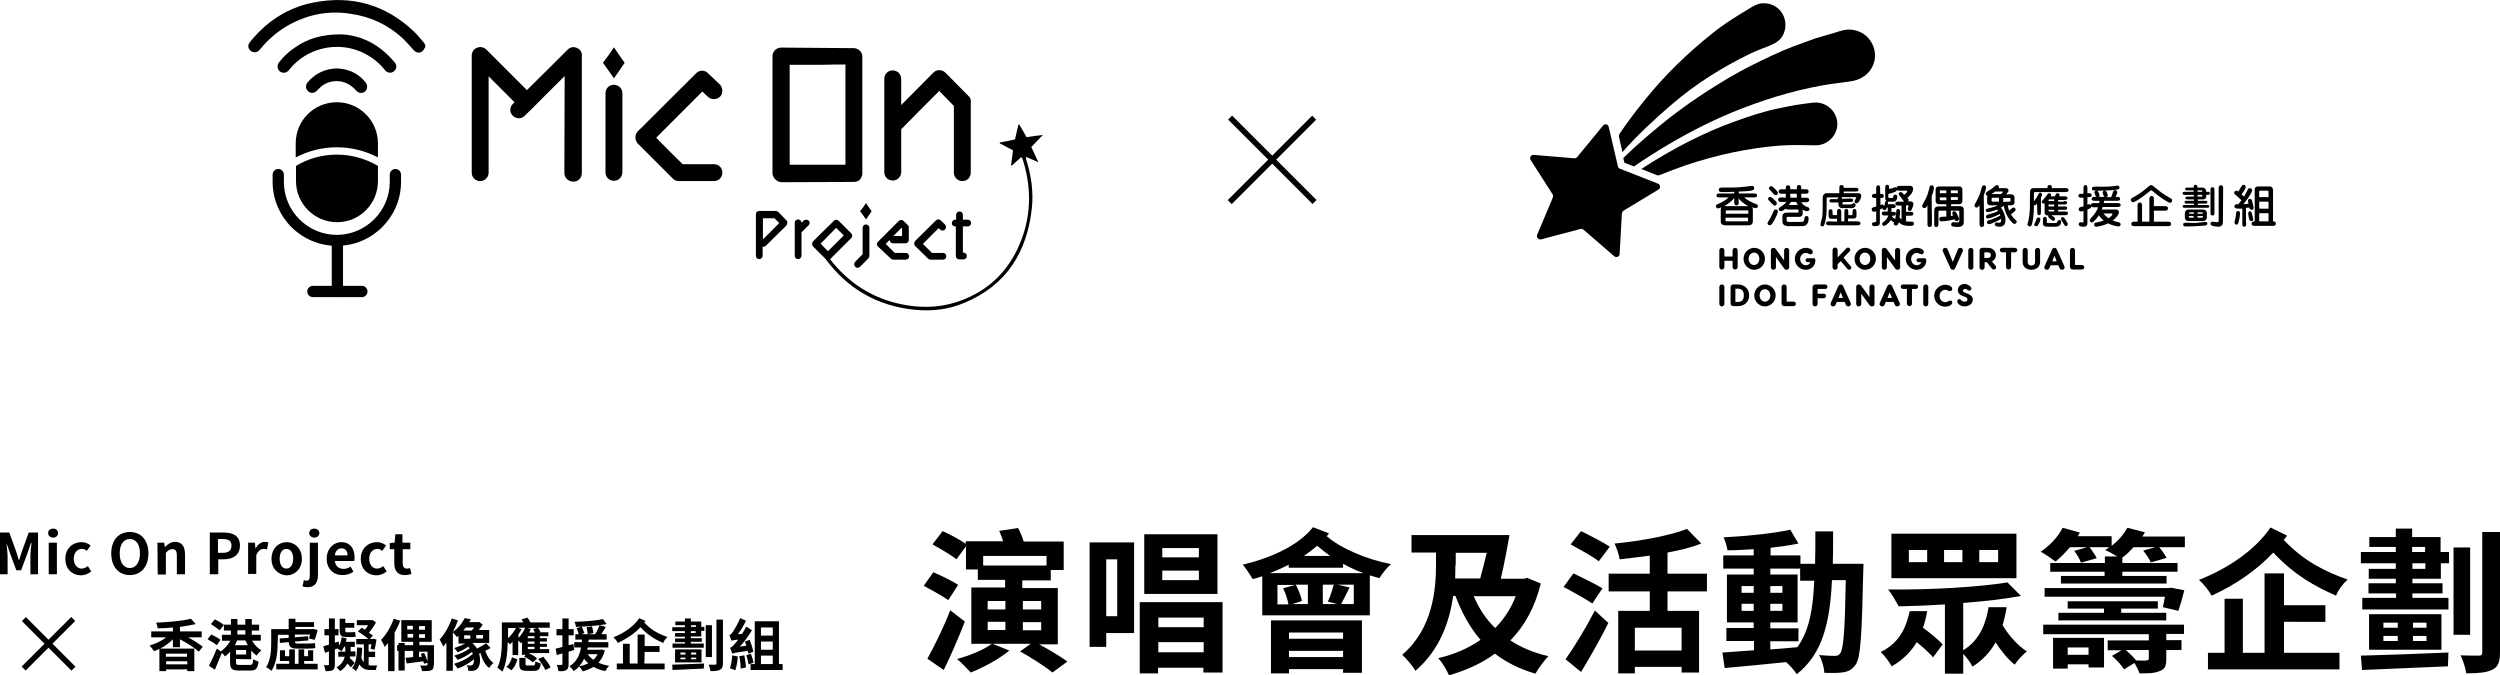 <?xml version="1.0" encoding="utf-8"?>
<!-- Generator: Adobe Illustrator 26.0.2, SVG Export Plug-In . SVG Version: 6.00 Build 0)  -->
<svg version="1.1" xmlns="http://www.w3.org/2000/svg" xmlns:xlink="http://www.w3.org/1999/xlink" x="0px" y="0px"
	 viewBox="0 0 887.7 239.8" style="enable-background:new 0 0 887.7 239.8;" xml:space="preserve">
<style type="text/css">	
</style>
<g id="Layer_1">
	<g>
		<g>
			
				<rect x="450.8" y="35.5" transform="matrix(0.707 -0.707 0.707 0.707 92.272 336.074)" class="st2" width="2" height="42.4"/>
		</g>
		<g>
			
				<rect x="430.5" y="55.7" transform="matrix(0.707 -0.707 0.707 0.707 92.203 336.042)" class="st2" width="42.4" height="2"/>
		</g>
	</g>
	<g>
		<g>
			<path class="st2" d="M204.8,17c-1.1-0.5-2.3-0.3-3.2,0.6L187.1,32l-14.4-14.4c-0.8-0.8-2.2-1.2-3.4-0.6c-1.1,0.4-1.8,1.5-1.8,2.8
				v41.5c0,1.7,1.3,3,3,3s3-1.4,3-3V27.1c3,3,6.9,6.9,9.2,9.2l-0.6,0.6c-0.6,0.6-0.9,1.3-0.9,2.1s0.3,1.5,0.9,2.1
				c1.2,1.2,3.1,1.2,4.2,0l2.8-2.7c0,0,8.5-8.6,11.4-11.4c0,9.2-0.1,28.2-0.1,33.3v1.2c0,1.7,1.5,3,3.2,3s3-1.3,3-3.1V19.6
				C206.7,18.5,205.9,17.4,204.8,17z"/>
		</g>
		<g>
			<path class="st2" d="M218,30.1c-1.7,0-3,1.3-3,3v28.1c0,1.7,1.3,3,3,3s3-1.4,3-3V33.1C221,31.4,219.6,30.1,218,30.1z"/>
		</g>
		<g>
			<path class="st2" d="M251.3,34.3c0.6,0.6,1.3,0.9,2.2,0.9c0.8,0,1.6-0.3,2.2-0.9l0.1-0.1c0.9-1.1,0.9-2.8,0-4l-4.4-4.2
				c-0.6-0.6-1.3-0.9-2.1-0.9c-1.2,0-1.9,0.7-2.1,0.9l-20.8,20.7l-0.1,0.1c-0.9,1.1-0.9,2.8,0,4l12.6,12.6c0.6,0.6,1.4,0.9,2.1,0.9
				h12.5c1.7,0,3-1.3,3-3s-1.3-3-3-3h-11.1c-1.7-1.6-7-6.9-9.4-9.4l16.4-16.4C250.3,33.3,251.2,34.3,251.3,34.3z"/>
		</g>
		<g>
			<path class="st2" d="M277.4,16.9c-0.8,0-1.6,0.3-2.2,0.9c-0.6,0.6-0.9,1.4-0.9,2.2v41.6v0.2l0.1,0.3c0.1,0.4,0.3,1,0.9,1.6
				c0.6,0.6,1.2,0.8,1.6,0.9l0.2,0.1l26.1-0.1c0.9,0,1.6-0.3,2.1-0.8s0.9-1.4,0.9-2.2V20.1c0-0.8-0.3-1.5-0.9-2.1
				c-0.5-0.5-1.3-0.9-2.1-0.9L277.4,16.9z M300.2,22.9c0,2.4,0,6.6,0,11.1v0.3c0,6.8,0,20.7,0,24.2h-19.8c0-3.3,0-16.8,0-23.2v-0.1
				c0-5.2,0-9.7,0-12.2c1.9,0,5,0,8,0h3.7C295.2,22.9,298.3,22.9,300.2,22.9z"/>
		</g>
		<g>
			<path class="st2" d="M344.3,34.5l-0.1-0.1l-8.5-8.6c-0.6-0.6-1.5-0.9-2.2-0.9c-0.8,0-1.5,0.3-2.1,0.9L320,37.3V28
				c0-1.7-1.4-3-3-3c-1.7,0-3,1.3-3,3v33.1c0,1.7,1.3,3,3,3s3-1.4,3-3V45.9c2.6-2.7,10.6-10.7,13.5-13.6c1.3,1.3,3.1,3.2,4.4,4.5
				l0.8,0.8v23.7c0,1.7,1.4,3,3,3c1.7,0,3-1.3,3-3v-25C344.8,35.7,344.6,35,344.3,34.5z"/>
		</g>
		<g>
			<polygon class="st2" points="216.1,19.6 214.1,22.3 216.1,25.1 218,27.8 219.9,25.1 221.8,22.3 219.9,19.6 218,16.8 			"/>
		</g>
		<g>
			<g>
				<path class="st2" d="M276.4,75.3c-0.3-0.3-0.8-0.4-0.9-0.4h-5.9c-0.7,0-1.2,0.5-1.2,1.2v14.7c0,0.7,0.5,1.2,1.2,1.2
					c0.7,0,1.2-0.6,1.2-1.2v-3.2c0.4,0.1,0.8-0.1,1.1-0.3l7.4-7.3v-0.1c0.4-0.5,0.4-1.3-0.1-1.7L276.4,75.3z M270.9,85v-7.5h4.1
					c0.2,0.2,0.5,0.5,0.9,0.9c0.3,0.3,0.5,0.5,0.8,0.8C275.4,80.5,272.3,83.6,270.9,85z"/>
			</g>
			<g>
				<path class="st2" d="M287.1,78.3c-0.5-0.4-1.2-0.4-1.7,0l-0.8,0.8c0-0.7-0.6-1.2-1.2-1.2c-0.7,0-1.2,0.5-1.2,1.2v11.7
					c0,0.7,0.5,1.2,1.2,1.2c0.7,0,1.2-0.6,1.2-1.2v-8.3l2.5-2.5c0.3-0.3,0.4-0.6,0.4-1C287.4,78.7,287.3,78.4,287.1,78.3z"/>
			</g>
			<g>
				<path class="st2" d="M304.5,95.1c0.3,0,0.6-0.1,0.9-0.4l2.9-2.9c0.1-0.1,0.4-0.4,0.4-0.9v-10c0-0.7-0.6-1.2-1.2-1.2
					c-0.7,0-1.2,0.5-1.2,1.2v9.4c-0.7,0.6-2.3,2.3-2.6,2.6c-0.2,0.2-0.4,0.5-0.4,0.9c0,0.3,0.1,0.7,0.4,0.9
					C303.9,95,304.2,95.1,304.5,95.1z"/>
			</g>
			<g>
				<path class="st2" d="M316.3,91.8c0.2,0.2,0.6,0.4,0.9,0.4h4.4c0.7,0,1.2-0.5,1.2-1.2s-0.5-1.2-1.2-1.2h-3.9
					c-0.6-0.6-2.3-2.3-3.2-3.2l1.4-1.4c0,0.6,0.6,1.2,1.2,1.2h4.4c0.7,0,1.2-0.6,1.2-1.2v-4.4c0-0.4-0.1-0.6-0.2-0.7l-1.6-1.6
					c-0.2-0.2-0.5-0.4-0.9-0.4c-0.5,0-0.8,0.3-0.9,0.4l-7.4,7.4l-0.1,0.1c-0.1,0.2-0.2,0.5-0.2,0.7c0,0.3,0.1,0.6,0.2,0.7
					L316.3,91.8z M320.1,80.9c0.1,0.1,0.1,0.1,0.2,0.2v2.7h-3.1L320.1,80.9z"/>
			</g>
			<g>
				<path class="st2" d="M329.5,91.8c0.2,0.2,0.6,0.4,0.9,0.4h4.4c0.7,0,1.2-0.5,1.2-1.2s-0.5-1.2-1.2-1.2h-3.9
					c-0.6-0.6-2.3-2.3-3.2-3.2l5.6-5.6c0.2,0.2,0.5,0.5,0.5,0.5l0,0c0.5,0.5,1.3,0.5,1.8,0v-0.1c0.4-0.5,0.4-1.1,0-1.6l-1.5-1.5
					c-0.2-0.2-0.5-0.4-0.9-0.4c-0.3,0-0.6,0.1-0.9,0.4l-7.4,7.3v0.1c-0.4,0.5-0.4,1.1,0,1.6L329.5,91.8z"/>
			</g>
			<g>
				<path class="st2" d="M339.2,80.4h0.2v10.5c0,0.7,0.5,1.2,1.2,1.2h1.5c0.7,0,1.2-0.5,1.2-1.2s-0.5-1.2-1.2-1.2h-0.2v-9.3h1.7
					c0.7,0,1.2-0.5,1.2-1.2s-0.5-1.2-1.2-1.2h-1.7v-1.7c0-0.7-0.5-1.2-1.2-1.2s-1.2,0.5-1.2,1.2V78h-0.3c-0.7,0-1.2,0.5-1.2,1.2
					C337.9,79.9,338.5,80.4,339.2,80.4z"/>
			</g>
			<g>
				<polygon class="st2" points="307.5,77.9 308.5,76.5 309.5,75 308.5,73.6 307.5,72.1 306.5,73.6 305.4,75 306.5,76.5 				"/>
			</g>
			<g>
				<path class="st2" d="M366.2,52.2c1.3-1.4,2.6-2.7,4.1-4.3c-2.2,0.3-4,0.5-5.8,0.8c-0.9-1.6-1.7-3.1-2.6-4.5
					c-0.1,0-0.2,0-0.3,0.1c-0.4,1.7-0.8,3.4-1.2,5.2c-1.9,0.4-3.6,0.8-5.4,1.1c0,0.1,0,0.2,0,0.3c1.5,0.8,3.1,1.6,4.7,2.5
					c-0.2,1.8-0.5,3.5-0.7,5.3c0.1,0,0.2,0.1,0.3,0.1c1.1-1,2.2-2,3.3-3c0.2,0.2,0.3,0.2,0.3,0.3c0.1,0.3,0.3,0.7,0.4,1
					c2.7,8.9,2.9,17.7-0.1,26.6c-3.3,9.6-9.2,17-18.4,21.5c-7.8,3.8-15.9,4.6-24.4,2.9c-10.6-2.1-19.1-7.6-25.7-16.1h0.1l7.4-7.4
					c0.2-0.2,0.4-0.6,0.4-0.9s-0.1-0.7-0.4-0.9l-4.4-4.4c-0.5-0.5-1.3-0.5-1.7,0l-7.4,7.3c-0.3,0.3-0.3,0.7-0.3,0.9
					c0,0.2,0,0.6,0.3,0.9l4.4,4.4c7.9,10.7,18.5,16.8,31.8,18.1c6.1,0.6,12-0.1,17.6-2.5c14.9-6.2,22.2-18,23.9-33.6
					c0.6-5.8-0.2-11.6-2-17.2c-0.1-0.3-0.1-0.6-0.1-1c1.5,0.6,2.7,1.2,4.4,1.9C367.7,55.4,367,53.9,366.2,52.2z M296.9,80.9
					c0.3,0.3,0.6,0.6,1,1c0.6,0.6,1.3,1.2,1.7,1.7c-1.5,1.5-4.4,4.4-5.6,5.6c-0.7-0.7-1.9-1.9-2.6-2.7L296.9,80.9z"/>
			</g>
		</g>
		<g>
			<g>
				<g>
					<path class="st2" d="M88.2,15.9c0.9-1.7,2.3-3,3.6-4.4c5.4-5.5,11.9-9.1,19.5-10.6c13.7-2.7,25.8,0.8,35.9,10.5
						c1.1,1.1,2.1,2.3,3.1,3.5c0.3,0.3,0.5,0.7,0.7,1c0,0.3,0,0.6,0,0.9c-0.1,0.1-0.2,0.2-0.3,0.4c-0.7,1.7-2.6,2-3.8,0.6
						c-1.3-1.4-2.5-2.8-3.8-4.1c-5.3-4.9-11.5-7.8-18.6-8.8C117,3.7,109.9,5,103.2,8.5c-4.1,2.2-7.6,5.1-10.5,8.6
						c-0.2,0.2-0.4,0.4-0.6,0.7c-1.2,1.3-3.1,0.9-3.8-0.7c0-0.1-0.1-0.2-0.1-0.3C88.2,16.4,88.2,16.2,88.2,15.9z"/>
				</g>
				<g>
					<path class="st2" d="M121,12.2c6.9,0.2,13.7,3.4,19.1,9.9c0.9,1,0.8,2.4-0.2,3.2c-1,0.8-2.3,0.7-3.2-0.4
						c-2.3-2.9-5.1-5-8.5-6.5c-8.7-3.8-19.2-1.3-25.2,6c-0.2,0.2-0.3,0.4-0.5,0.6c-0.9,1-2.2,1.1-3.2,0.3c-0.9-0.8-1-2.2-0.2-3.2
						c1.6-2,3.4-3.8,5.6-5.2C109,13.8,114.2,12.2,121,12.2z"/>
				</g>
				<g>
					<path class="st2" d="M119.8,24.3c4.1,0.2,7.4,1.8,9.9,4.8c0.9,1.1,0.9,2.4,0,3.3c-1,0.9-2.3,0.8-3.3-0.3
						c-1.5-1.7-3.3-2.8-5.5-3.2c-3.1-0.4-5.7,0.5-7.8,2.7c-0.2,0.2-0.4,0.5-0.7,0.7c-0.9,0.9-2.1,0.9-3,0.1c-0.9-0.8-1-2.1-0.2-3.1
						c1.3-1.6,2.8-2.8,4.7-3.7C115.8,24.7,117.8,24.3,119.8,24.3z"/>
				</g>
			</g>
			<g>
				<g>
					<g>
						<path class="st2" d="M134.2,55.9c0-2.2,0-4.1,0-5c0-8-6.5-14.6-14.6-14.6S105,42.8,105,50.9c0,0.9,0,2.9,0,5
							c4.4-2.3,9.3-3.6,14.6-3.6C124.9,52.3,129.8,53.6,134.2,55.9z"/>
					</g>
					<g>
						<path class="st2" d="M105.1,58.9c0,2.3,0,4.4,0,5.4c0,8,6.5,14.6,14.6,14.6s14.5-6.6,14.5-14.6c0-1,0-3.1,0-5.4
							c-4.3-2.5-9.2-4-14.6-4S109.3,56.4,105.1,58.9z"/>
					</g>
				</g>
				<g>
					<path class="st2" d="M119.6,87.3c-12.6,0-22.8-10.2-22.8-22.8V62c0-1.1,0.9-2,2-2s2,0.9,2,2v2.6c0,10.4,8.5,18.8,18.8,18.8
						s18.8-8.5,18.8-18.8V62c0-1.1,0.9-2,2-2s2,0.9,2,2v2.6C142.4,77.1,132.2,87.3,119.6,87.3z"/>
				</g>
				<g>
					<path class="st2" d="M119.8,105.5c-1.1,0-2-0.9-2-2V86.1c0-1.1,0.9-2,2-2s2,0.9,2,2v17.4C121.8,104.6,120.9,105.5,119.8,105.5z
						"/>
				</g>
				<g>
					<path class="st2" d="M128.5,105.5h-17.4c-1.1,0-2-0.9-2-2s0.9-2,2-2h17.4c1.1,0,2,0.9,2,2S129.6,105.5,128.5,105.5z"/>
				</g>
			</g>
		</g>
	</g>
	<g>
		<g>
			<g>
				<path class="st2" d="M616.1,88c0.5,0,0.9,0.4,0.9,0.9v5.9c0,0.5-0.4,0.9-0.9,0.9s-0.9-0.4-0.9-0.9v-2.2h-2.9v2.2
					c0,0.5-0.4,0.9-0.9,0.9s-0.9-0.4-0.9-0.9v-5.9c0-0.5,0.4-0.9,0.9-0.9s0.9,0.4,0.9,0.9v2.2h2.9v-2.2
					C615.2,88.4,615.6,88,616.1,88z"/>
			</g>
			<g>
				<path class="st2" d="M626.7,91.9c0,2.3-1.9,3.9-3.8,3.9c-1.9,0-3.8-1.6-3.8-3.9s1.9-3.9,3.8-3.9S626.7,89.6,626.7,91.9z
					 M620.9,91.9c0,1.3,0.9,2.2,1.9,2.2c1.1,0,1.9-0.9,1.9-2.2s-0.8-2.2-1.9-2.2C621.8,89.7,620.9,90.6,620.9,91.9z"/>
			</g>
			<g>
				<path class="st2" d="M635.3,88.9v6c0,0.6-0.4,0.9-0.9,0.9c-0.4,0-0.7-0.2-0.9-0.5l-2.9-4v3.6c0,0.5-0.4,0.9-0.9,0.9
					s-0.9-0.4-0.9-0.9v-6c0-0.6,0.4-0.9,0.9-0.9c0.4,0,0.7,0.2,0.9,0.5l2.9,4v-3.6c0-0.5,0.4-0.9,0.9-0.9
					C634.9,88,635.3,88.4,635.3,88.9z"/>
			</g>
			<g>
				<path class="st2" d="M644.6,92.6c-0.1,2.1-1.8,3.2-3.4,3.2c-2,0-3.9-1.6-3.9-3.9s2-3.9,3.9-3.9c0.7,0,1.3,0.2,1.7,0.4
					c0.5,0.3,0.8,0.6,0.8,1.1s-0.4,0.8-0.8,0.8c-0.3,0-0.6-0.2-0.7-0.2c-0.1,0-0.4-0.3-1-0.3c-1.1,0-2,1-2,2.2s0.9,2.2,2,2.2
					c0.6,0,1.5-0.4,1.6-1.1h-0.9c-0.4,0-0.8-0.3-0.8-0.7c0-0.4,0.4-0.7,0.8-0.7h1.7C644.3,91.5,644.7,92,644.6,92.6z"/>
			</g>
			<g>
				<path class="st2" d="M657.4,95c0,0.4-0.4,0.8-0.8,0.8c-0.2,0-0.4-0.1-0.6-0.3l-2.4-2.8l-1.1,1.1v1.1c0,0.5-0.4,0.9-0.9,0.9
					s-0.9-0.4-0.9-0.9v-6.1c0-0.5,0.4-0.9,0.9-0.9s0.9,0.4,0.9,0.9v2.6l3.1-3.2c0.1-0.2,0.4-0.3,0.6-0.3c0.4,0,0.8,0.4,0.8,0.8
					c0,0.2-0.1,0.4-0.2,0.5l-2.2,2.3l2.5,3C657.3,94.6,657.4,94.8,657.4,95z"/>
			</g>
			<g>
				<path class="st2" d="M666.1,91.9c0,2.3-1.9,3.9-3.8,3.9c-1.9,0-3.8-1.6-3.8-3.9s1.9-3.9,3.8-3.9S666.1,89.6,666.1,91.9z
					 M660.3,91.9c0,1.3,0.9,2.2,1.9,2.2c1.1,0,1.9-0.9,1.9-2.2s-0.8-2.2-1.9-2.2C661.2,89.7,660.3,90.6,660.3,91.9z"/>
			</g>
			<g>
				<path class="st2" d="M674.7,88.9v6c0,0.6-0.4,0.9-0.9,0.9c-0.4,0-0.7-0.2-0.9-0.5l-2.9-4v3.6c0,0.5-0.4,0.9-0.9,0.9
					s-0.9-0.4-0.9-0.9v-6c0-0.6,0.4-0.9,0.9-0.9c0.4,0,0.7,0.2,0.9,0.5l2.9,4v-3.6c0-0.5,0.4-0.9,0.9-0.9S674.7,88.4,674.7,88.9z"/>
			</g>
			<g>
				<path class="st2" d="M684,92.6c-0.1,2.1-1.8,3.2-3.4,3.2c-2,0-3.9-1.6-3.9-3.9s2-3.9,3.9-3.9c0.7,0,1.3,0.2,1.7,0.4
					c0.5,0.3,0.8,0.6,0.8,1.1s-0.4,0.8-0.8,0.8c-0.3,0-0.6-0.2-0.7-0.2c-0.1,0-0.4-0.3-1-0.3c-1.1,0-2,1-2,2.2s0.9,2.2,2,2.2
					c0.6,0,1.5-0.4,1.6-1.1h-0.9c-0.4,0-0.8-0.3-0.8-0.7c0-0.4,0.4-0.7,0.8-0.7h1.7C683.7,91.5,684,92,684,92.6z"/>
			</g>
			<g>
				<path class="st2" d="M697,88.8c0,0.2-0.1,0.4-0.1,0.5l-2.6,5.8c-0.2,0.5-0.5,0.7-0.9,0.7s-0.7-0.2-0.9-0.7l-2.6-5.8
					c-0.1-0.2-0.1-0.3-0.1-0.5c0-0.4,0.4-0.8,0.9-0.8c0.4,0,0.7,0.2,0.9,0.6l1.8,4.4l1.8-4.4c0.1-0.4,0.5-0.6,0.9-0.6
					C696.6,88,697,88.4,697,88.8z"/>
			</g>
			<g>
				<path class="st2" d="M700.7,88.9v6c0,0.5-0.4,0.9-0.9,0.9s-0.9-0.4-0.9-0.9v-6c0-0.5,0.4-0.9,0.9-0.9S700.7,88.4,700.7,88.9z"/>
			</g>
			<g>
				<path class="st2" d="M708.8,94.9c0,0.5-0.4,0.8-0.8,0.8c-0.3,0-0.5-0.1-0.7-0.3l-1.8-2.3h-0.8v1.8c0,0.5-0.4,0.9-0.9,0.9
					s-0.9-0.4-0.9-0.9V89c0-0.6,0.4-1,1-1h2c1.7,0,2.8,1.2,2.8,2.6c0,1-0.5,1.8-1.4,2.2l1.3,1.6C708.7,94.5,708.8,94.7,708.8,94.9z
					 M704.6,91.6h1.1c0.6,0,1.2-0.2,1.2-1s-0.5-1-1.2-1h-1.1V91.6z"/>
			</g>
			<g>
				<path class="st2" d="M716.3,88.8c0,0.4-0.4,0.8-0.8,0.8h-1.4v5.2c0,0.5-0.4,0.9-0.9,0.9s-0.9-0.4-0.9-0.9v-5.2h-1.4
					c-0.4,0-0.8-0.4-0.8-0.8c0-0.5,0.4-0.8,0.8-0.8h4.5C715.9,88,716.3,88.4,716.3,88.8z"/>
			</g>
			<g>
				<path class="st2" d="M724.4,88.9V93c0,1.8-1.4,2.8-3.1,2.8c-1.7,0-3.1-1-3.1-2.8v-4.1c0-0.5,0.4-0.9,0.9-0.9s0.9,0.4,0.9,0.9V93
					c0,1,0.7,1.3,1.3,1.3s1.3-0.3,1.3-1.3v-4.1c0-0.5,0.4-0.9,0.9-0.9C724,88,724.4,88.4,724.4,88.9z"/>
			</g>
			<g>
				<path class="st2" d="M733.1,95c0,0.4-0.4,0.8-0.9,0.8c-0.4,0-0.7-0.2-0.9-0.6l-0.4-1h-2.8l-0.4,1c-0.2,0.4-0.5,0.6-0.9,0.6
					c-0.5,0-0.9-0.4-0.9-0.8c0-0.2,0.1-0.4,0.1-0.5l2.6-5.8c0.2-0.5,0.5-0.7,0.9-0.7s0.7,0.2,0.9,0.7l2.6,5.8
					C733,94.6,733.1,94.8,733.1,95z M730.3,92.8l-0.8-2l-0.8,2H730.3z"/>
			</g>
			<g>
				<path class="st2" d="M739.3,94.1c0.4,0,0.8,0.4,0.8,0.8s-0.4,0.8-0.8,0.8H736c-0.6,0-1-0.4-1-1v-5.8c0-0.5,0.4-0.9,0.9-0.9
					s0.9,0.4,0.9,0.9v5.2H739.3z"/>
			</g>
			<g>
				<path class="st2" d="M612.3,101.9v6c0,0.5-0.4,0.9-0.9,0.9s-0.9-0.4-0.9-0.9v-6c0-0.5,0.4-0.9,0.9-0.9
					C611.9,101,612.3,101.4,612.3,101.9z"/>
			</g>
			<g>
				<path class="st2" d="M621.1,104.8c0,2.6-1.9,3.9-4,3.9h-1.6c-0.6,0-1-0.4-1-1V102c0-0.6,0.4-1,1-1h1.6
					C619.2,101,621.1,102.4,621.1,104.8z M619.2,104.8c0-1.6-0.8-2.3-2.2-2.3h-0.8v4.7h0.8C618.5,107.2,619.2,106.6,619.2,104.8z"/>
			</g>
			<g>
				<path class="st2" d="M630.5,104.9c0,2.3-1.9,3.9-3.8,3.9c-1.9,0-3.8-1.6-3.8-3.9s1.9-3.9,3.8-3.9
					C628.6,101,630.5,102.6,630.5,104.9z M624.8,104.9c0,1.3,0.9,2.2,1.9,2.2c1.1,0,1.9-0.9,1.9-2.2s-0.8-2.2-1.9-2.2
					C625.6,102.7,624.8,103.6,624.8,104.9z"/>
			</g>
			<g>
				<path class="st2" d="M636.9,107.1c0.4,0,0.8,0.4,0.8,0.8s-0.4,0.8-0.8,0.8h-3.3c-0.6,0-1-0.4-1-1v-5.8c0-0.5,0.4-0.9,0.9-0.9
					s0.9,0.4,0.9,0.9v5.2H636.9z"/>
			</g>
			<g>
				<path class="st2" d="M648.1,102.6h-2.7v1.7h2.2c0.4,0,0.8,0.3,0.8,0.8c0,0.4-0.4,0.8-0.8,0.8h-2.2v2c0,0.5-0.4,0.9-0.9,0.9
					s-0.9-0.4-0.9-0.9V102c0-0.6,0.4-1,1-1h3.5c0.4,0,0.8,0.4,0.8,0.8C648.9,102.2,648.6,102.6,648.1,102.6z"/>
			</g>
			<g>
				<path class="st2" d="M657.2,108c0,0.4-0.4,0.8-0.9,0.8c-0.4,0-0.7-0.2-0.9-0.6l-0.4-1h-2.8l-0.4,1c-0.2,0.4-0.5,0.6-0.9,0.6
					c-0.5,0-0.9-0.4-0.9-0.8c0-0.2,0.1-0.4,0.1-0.5l2.6-5.8c0.2-0.5,0.5-0.7,0.9-0.7s0.7,0.2,0.9,0.7l2.6,5.8
					C657.1,107.6,657.2,107.8,657.2,108z M654.4,105.8l-0.8-2l-0.8,2H654.4z"/>
			</g>
			<g>
				<path class="st2" d="M665.6,101.9v6c0,0.6-0.4,0.9-0.9,0.9c-0.4,0-0.7-0.2-0.9-0.5l-2.9-4v3.6c0,0.5-0.4,0.9-0.9,0.9
					s-0.9-0.4-0.9-0.9v-6c0-0.6,0.4-0.9,0.9-0.9c0.4,0,0.7,0.2,0.9,0.5l2.9,4v-3.6c0-0.5,0.4-0.9,0.9-0.9S665.6,101.4,665.6,101.9z"
					/>
			</g>
			<g>
				<path class="st2" d="M674.6,108c0,0.4-0.4,0.8-0.9,0.8c-0.4,0-0.7-0.2-0.9-0.6l-0.4-1h-2.8l-0.4,1c-0.2,0.4-0.5,0.6-0.9,0.6
					c-0.5,0-0.9-0.4-0.9-0.8c0-0.2,0.1-0.4,0.1-0.5l2.6-5.8c0.2-0.5,0.5-0.7,0.9-0.7s0.7,0.2,0.9,0.7l2.6,5.8
					C674.6,107.6,674.6,107.8,674.6,108z M671.8,105.8l-0.8-2l-0.8,2H671.8z"/>
			</g>
			<g>
				<path class="st2" d="M681.1,101.8c0,0.4-0.4,0.8-0.8,0.8h-1.4v5.2c0,0.5-0.4,0.9-0.9,0.9s-0.9-0.4-0.9-0.9v-5.2h-1.4
					c-0.4,0-0.8-0.4-0.8-0.8c0-0.5,0.4-0.8,0.8-0.8h4.5C680.7,101,681.1,101.4,681.1,101.8z"/>
			</g>
			<g>
				<path class="st2" d="M684.7,101.9v6c0,0.5-0.4,0.9-0.9,0.9s-0.9-0.4-0.9-0.9v-6c0-0.5,0.4-0.9,0.9-0.9S684.7,101.4,684.7,101.9z
					"/>
			</g>
			<g>
				<path class="st2" d="M693.2,107.4c0,0.5-0.3,0.8-0.8,1.1c-0.4,0.2-1,0.4-1.7,0.4c-2,0-3.9-1.6-3.9-3.9s2-3.9,3.9-3.9
					c0.7,0,1.3,0.2,1.7,0.4c0.5,0.3,0.8,0.6,0.8,1.1s-0.4,0.8-0.8,0.8c-0.3,0-0.6-0.2-0.7-0.2c-0.1,0-0.4-0.3-1-0.3
					c-1.1,0-2,1-2,2.2s0.9,2.2,2,2.2c0.6,0,0.9-0.3,1-0.3c0.1-0.1,0.3-0.2,0.7-0.2C692.8,106.5,693.2,106.8,693.2,107.4z"/>
			</g>
			<g>
				<path class="st2" d="M699.6,101.7c0.3,0.3,0.4,0.5,0.4,0.8c0,0.4-0.3,0.7-0.7,0.7c-0.3,0-0.5-0.2-0.7-0.3
					c-0.3-0.2-0.5-0.3-0.8-0.3c-0.6,0-0.8,0.3-0.8,0.6c0,0.2,0.1,0.5,0.7,0.7l0.3,0.1c1.9,0.7,2.5,1.4,2.5,2.4
					c0,1.6-1.6,2.4-2.9,2.4c-0.8,0-1.7-0.3-2.2-0.9c-0.1-0.2-0.4-0.5-0.4-0.9s0.2-0.8,0.7-0.8c0.4,0,0.6,0.3,0.8,0.5
					c0.4,0.4,0.8,0.4,1.1,0.4c0.4,0,1-0.1,1-0.8c0-0.4-0.2-0.7-1.1-1l-0.3-0.1c-1.2-0.4-2-1-2-2.2c0-1.4,1.1-2.2,2.6-2.2
					C698.6,101,699.1,101.2,699.6,101.7z"/>
			</g>
		</g>
		<g>
			<g>
				<path class="st2" d="M615.9,68.1c-1.4,0.1-3,0.1-4.4,0.1c-0.4,0-1.2,0-1.2-0.8s0.8-0.8,1.1-0.8c0.4,0,2.3,0,2.7,0
					c2.9,0,4.8-0.2,6.4-0.4c0.2,0,1.3-0.2,1.6-0.2c0.4,0,0.8,0.3,0.8,0.8c0,0.6-0.5,0.7-0.7,0.8c-0.6,0.2-3,0.4-4.8,0.4v0.7h5.2
					c0.6,0,1.3,0,1.3,0.7s-0.7,0.7-1.3,0.7h-3.3c1,0.9,2.5,1.7,4.1,2.3c0.5,0.2,0.8,0.3,0.8,0.7c0,0.4-0.2,0.8-0.8,0.8
					c-0.3,0-0.5-0.1-1.2-0.3c0.2,0.4,0.2,0.7,0.2,0.8v4.2c0,1.4-1.3,1.4-1.7,1.4h-8c-0.4,0-1.7,0-1.7-1.4v-4.2
					c0-0.3,0.1-0.5,0.2-0.8c-0.4,0.2-0.8,0.4-1.1,0.4c-0.5,0-0.8-0.4-0.8-0.8c0-0.5,0.4-0.7,0.8-0.8c2.2-0.9,3.6-2.2,3.7-2.3h-3
					c-0.6,0-1.3,0-1.3-0.7s0.7-0.7,1.3-0.7h5v-0.6H615.9z M617.4,71.6c0,0.6,0,1.3-0.8,1.3s-0.8-0.7-0.8-1.3v-1.3
					c-0.4,0.5-1.5,1.7-3.5,2.9c0.1,0,0.2,0,0.3,0h8h0.2c-2.1-1.1-3.1-2.3-3.5-2.8L617.4,71.6L617.4,71.6z M620.8,75.9v-0.8
					c0-0.3,0-0.4-0.5-0.4h-7c-0.5,0-0.5,0.1-0.5,0.4v0.8H620.8z M612.7,77.3v0.9c0,0.3,0,0.4,0.5,0.4h7c0.5,0,0.5-0.1,0.5-0.4v-0.9
					H612.7z"/>
			</g>
			<g>
				<path class="st2" d="M631.3,75c0,0.5-0.7,2.2-1.4,3.4c-0.9,1.6-1.2,1.6-1.5,1.6s-0.8-0.2-0.8-0.7c0-0.2,0.1-0.4,0.3-0.7
					c0.9-1.4,1.1-1.9,1.9-3.7c0.2-0.4,0.4-0.5,0.7-0.5C630.8,74.3,631.3,74.5,631.3,75z M630.2,73c-0.3,0-0.5-0.1-1.3-1
					c-0.1-0.1-0.7-0.7-0.8-0.8c-0.2-0.2-0.3-0.4-0.3-0.6c0-0.4,0.4-0.7,0.7-0.7c0.4,0,1,0.5,1.5,1c0.9,0.9,0.9,1,0.9,1.4
					C631,72.6,630.5,73,630.2,73z M630.5,69.3c-0.3,0-0.4-0.1-0.8-0.5c-0.7-0.8-0.9-1.1-1.2-1.3c-0.3-0.3-0.4-0.4-0.4-0.6
					c0-0.4,0.3-0.8,0.8-0.8c0.4,0,1.1,0.7,1.6,1.2c0.7,0.8,0.8,0.9,0.8,1.2C631.3,68.9,631,69.3,630.5,69.3z M634.1,70.2v-1.4h-1.2
					c-0.6,0-1.3,0-1.3-0.8s0.7-0.8,1.3-0.8h1.2c0-0.8,0-1.4,0.8-1.4s0.8,0.6,0.8,1.4h2.3c0-0.9,0-1.5,0.8-1.5s0.8,0.6,0.8,1.5h1.3
					c0.6,0,1.3,0,1.3,0.8s-0.7,0.8-1.3,0.8h-1.3v1.4h1.5c0.6,0,1.3,0,1.3,0.8s-0.7,0.8-1.3,0.8h-1.5c0.3,0.5,0.8,1.2,1.9,1.6
					c0.8,0.3,1,0.4,1,0.8c0,0.1,0,0.8-0.8,0.8c-0.3,0-0.9-0.1-1.6-0.6v1.3c0,1-0.6,1.3-1.2,1.3h-4.1c-0.2,0-0.4,0-0.4,0.4v0.8
					c0,0.6,0.5,0.6,0.8,0.6h4.5c0.3,0,0.9,0,1-1.1c0-0.4,0.1-1,0.8-1c0.2,0,0.7,0.1,0.7,0.8c0,1-0.2,2.8-2.3,2.8H635
					c-0.9,0-2.1-0.3-2.1-1.7v-1.7c0-1,0.6-1.4,1.5-1.4h3.8c0.4,0,0.4-0.2,0.4-0.3v-0.5c0-0.3-0.2-0.3-0.4-0.3h-3
					c-0.7,0-0.8,0-1.1-0.3c-0.3,0.2-1.2,0.9-1.8,0.9c-0.5,0-0.7-0.5-0.7-0.7c0-0.4,0.1-0.5,0.9-1c1-0.6,1.6-1.3,1.8-1.6h-1.6
					c-0.6,0-1.3,0-1.3-0.8s0.7-0.8,1.3-0.8L634.1,70.2L634.1,70.2z M638.4,72.8c-0.2-0.2-0.4-0.6-0.6-1.1H636
					c-0.3,0.4-0.7,0.9-0.9,1.1H638.4z M635.7,68.8v1.4h2.3v-1.4H635.7z"/>
			</g>
			<g>
				<path class="st2" d="M650.8,71.9c-0.8,0-1.2,0-1.2-0.6s0.5-0.6,1.2-0.6h1.7c0-0.2,0-0.4,0.4-0.6H649c-0.4,0-0.4,0.3-0.4,0.6v2.5
					c0,1.9,0,3.3-0.5,5.5c-0.3,1.3-0.5,1.7-1,1.7c-0.1,0-0.7,0-0.7-0.7c0-0.3,0.4-1.7,0.5-2c0.2-0.8,0.3-1.6,0.3-4.5v-3
					c0-1,0.7-1.6,1.3-1.6h4.6V67c0-0.6,0-1.3,0.8-1.3s0.8,0.7,0.8,1h4c0.8,0,1.2,0,1.2,0.7c0,0.6-0.5,0.6-1.2,0.6h-4v0.6h5.3
					c0.5,0,0.9,0.4,0.9,0.9c0,0.7-0.5,1.8-1,2.3c-0.2,0.2-0.4,0.4-0.7,0.4c-0.5,0-0.7-0.4-0.7-0.6s0.1-0.4,0.2-0.6
					c0.4-0.7,0.4-0.7,0.4-0.8c0-0.2-0.1-0.2-0.2-0.2h-5.1c0.3,0.2,0.3,0.4,0.3,0.6l2.6-0.1c0.8,0,1.3,0,1.3,0.6s-0.4,0.6-1.2,0.6
					l-2.6,0.1v0.4c0,0.3,0,0.4,0.5,0.4h2.5c0.2,0,0.4-0.1,0.5-0.2c0.2-0.1,0.3-0.3,0.5-0.3c0.3,0,0.7,0.3,0.7,0.7
					c0,0.3-0.3,1.1-1.3,1.1h-3.5c-0.8,0-1.3-0.7-1.3-1.2v-0.8L650.8,71.9z M652.3,78.7v-1h-1.9c-0.3,0-0.5,0-0.7-0.1
					c-0.2-0.2-0.4-0.5-0.4-0.8v-1.2c0-0.7,0-1.3,0.7-1.3s0.7,0.4,0.7,1.3V76c0,0.2,0.2,0.4,0.4,0.4h1.2v-0.9c0-0.6,0-1.3,0.7-1.3
					c0.8,0,0.8,0.7,0.8,1.3v3.1h1.1v-3.1c0-0.6,0-1.3,0.7-1.3s0.7,0.7,0.7,1.3v0.9h1.1c0.4,0,0.4-0.3,0.4-0.5v-0.4
					c0-0.6,0-1.3,0.7-1.3s0.7,0.7,0.7,1.3v1.2c0,0.3-0.2,0.9-1,0.9h-2v1h3.1c0.5,0,1.3,0,1.3,0.7s-0.7,0.7-1.3,0.7h-9.6
					c-0.5,0-1.3,0-1.3-0.7s0.7-0.7,1.3-0.7L652.3,78.7L652.3,78.7z"/>
			</g>
			<g>
				<path class="st2" d="M669.4,76.5c-0.6,0-1.2,0-1.2-0.7s0.6-0.7,1.2-0.7h0.9v-1.4H670c-0.2,0.5-0.3,0.9-0.8,0.9s-0.8-0.3-0.7-0.7
					c-0.2,0.2-0.3,0.2-1,0.5v4.4c0,0.9,0,1.5-1.8,1.5c-0.2,0-1,0-1-0.7c0-0.3,0.2-0.7,0.7-0.7c0.8,0,0.8,0,0.8-0.6V75
					c-0.2,0.1-0.5,0.2-0.8,0.2c-0.4,0-0.8-0.3-0.8-0.9c0-0.2,0-0.5,0.6-0.7c0.2,0,0.8-0.2,1-0.3v-3c-0.8,0-1.5,0-1.5-0.7
					c0-0.8,0.7-0.8,1.5-0.8V67c0-0.5,0-1.2,0.7-1.2s0.7,0.7,0.7,1.2v1.8c0.6,0,1.3,0,1.3,0.8c0,0.7-0.6,0.7-0.9,0.7h-0.3v2.5
					c0.4-0.2,0.5-0.2,0.6-0.2c0.3,0,0.6,0.2,0.7,0.6c0.1-0.2,0.4-1.2,0.4-1.5c0.1-0.3,0.2-0.4,0.4-0.5c-0.4-0.2-0.4-0.7-0.4-1.1
					v-3.2c0-0.5,0-1.3,0.7-1.3s0.7,0.7,0.7,1.5c0.5-0.1,1.1-0.2,1.7-0.5c0.2-0.1,0.4-0.1,0.6-0.1c0.3,0,0.4,0.1,0.4,0.2
					c0-0.7,0.7-0.7,1.3-0.7h3.5c0.2,0,1,0,1,1.1c0,1.2-1,2.3-2,3.1c0.1,0.2,0.4,0.5,0.4,0.8s-0.1,0.4-0.2,0.5h1c0.6,0,0.9,0.5,0.9,1
					s-0.4,1.4-0.6,1.9c-0.1,0.3-0.4,0.5-0.7,0.5c-0.4,0-0.7-0.4-0.7-0.7c0-0.2,0.3-0.9,0.3-1.1s-0.1-0.2-0.3-0.2h-0.6v2.3h1.3
					c0.6,0,1.3,0,1.3,0.7s-0.7,0.7-1.3,0.7h-1.3v2c0.3,0.1,1.8,0.1,2.1,0.1s0.7,0.1,0.7,0.7c0,0.8-0.7,0.8-1.6,0.8
					c-2.4,0-3.2-0.7-3.7-1.3c-0.4,1-0.7,1.2-1.1,1.2c-0.5,0-0.8-0.4-0.8-0.7c0-0.2,0-0.2,0.2-0.5c-0.4,0-0.8-0.3-1.2-0.8
					c-0.7,1.2-1.9,2.1-2.4,2.1s-0.7-0.4-0.7-0.7c0-0.4,0.2-0.5,0.9-1c0.5-0.4,1.1-1.2,1.3-2L669.4,76.5L669.4,76.5z M672,75.2
					c0.6,0,1.2,0,1.2,0.7s-0.5,0.7-1.5,0.7c0.1,0.2,0.4,0.6,0.6,0.8c0.1,0.1,0.5,0.3,0.6,0.4c0.3-0.9,0.4-2,0.4-2.5
					c0-0.4,0-1.1,0.7-1.1s0.7,0.8,0.7,1.1c0,0.4-0.1,1.2-0.2,1.8c0.1,0.2,0.3,0.5,0.7,0.9v-5h-0.9c-0.5,0-1.3,0-1.3-0.7
					s0.7-0.7,1.3-0.7h1.8l-0.1-0.1c-0.4-0.6-0.6-0.9-1.2-1.6c-0.5-0.7-0.6-0.7-0.6-1c0-0.5,0.4-0.7,0.7-0.7s0.6,0.1,1.2,1
					c0.5-0.4,1.1-0.8,1.1-1.4c0-0.1-0.1-0.1-0.3-0.1h-2.3c-0.7,0-0.8,0-1.1-0.3c0,0.3-0.1,0.5-0.2,0.5c-0.5,0.4-2.5,0.9-2.8,1v1
					c0,0.4,0.2,0.4,0.4,0.4h0.9c0.4,0,0.4-0.2,0.5-0.6s0.2-0.6,0.7-0.6c0.2,0,0.7,0.1,0.7,0.8c0,0.4-0.1,0.8-0.3,1.1
					c-0.3,0.6-0.8,0.6-1.2,0.6h-2c0.1,0.1,0.2,0.2,0.2,0.5c0,0.2,0,0.3-0.1,0.4h1.5c0.6,0,1.3,0,1.3,0.7s-0.6,0.7-1.5,0.7v1.4h0.4
					V75.2z"/>
			</g>
			<g>
				<path class="st2" d="M686,79.3c0,0.6,0,1.3-0.8,1.3s-0.8-0.7-0.8-1.3v-6.4c-0.3,0.6-0.6,1-1.1,1c-0.4,0-0.8-0.4-0.8-0.7
					c0-0.3,0.1-0.4,0.8-1.7c1.1-1.8,1.5-3.6,1.8-4.9c0.1-0.4,0.2-0.8,0.8-0.8c0.4,0,0.8,0.3,0.8,0.9c0,0.9-0.6,2.5-0.8,3L686,79.3
					L686,79.3z M692.7,73.2h3.1c1.5,0,1.5,0.9,1.5,1.4v4.2c0,0.5,0,1.8-2.2,1.8c-2,0-2.3-0.4-2.3-0.9c0-0.3,0.3-0.8,0.7-0.8
					c0.2,0,1.1,0.1,1.3,0.1c0.8,0,0.9-0.2,0.9-0.7v-3.1c0-0.3,0-0.4-0.5-0.4h-2.5v1.9c0.2,0,0.4-0.1,0.8-0.2
					c-0.2-0.4-0.3-0.7-0.3-0.9c0-0.4,0.4-0.6,0.7-0.6c0.5,0,0.7,0.4,1.2,1.4c0.4,0.8,0.5,1.1,0.5,1.3c0,0.4-0.3,0.8-0.8,0.8
					s-0.7-0.4-0.8-0.6c-1.3,0.3-3.2,0.7-4.6,0.7c-0.3,0-0.8,0-0.8-0.8c0-0.6,0.5-0.8,0.7-0.8c0.3,0,1.6-0.1,1.8-0.1v-2.1h-2.3
					c-0.4,0-0.5,0-0.5,0.5v4c0,0.6,0,1.3-0.8,1.3c-0.7,0-0.7-0.7-0.7-1.3v-4.6c0-0.7,0.4-1.4,1.5-1.4h2.8v-0.8h-2.8
					c-0.2,0-1-0.2-1-1.1v-4.1c0-0.9,0.8-1.1,1-1.1h7.5c0.2,0,1,0.2,1,1.1v4.1c0,0.9-0.8,1.1-1,1.1h-3v0.7H692.7z M691.1,68.6v-1H689
					c-0.2,0-0.2,0.1-0.2,0.3v0.7H691.1z M688.8,70v0.8c0,0.2,0,0.3,0.2,0.3h2.1v-1h-2.3V70z M695.2,68.6v-0.7c0-0.2,0-0.3-0.2-0.3
					h-2.3v1H695.2z M692.7,70v1h2.3c0.2,0,0.2-0.1,0.2-0.3V70H692.7z"/>
			</g>
			<g>
				<path class="st2" d="M704.5,79.5c0,0.4,0,1.1-0.8,1.1c-0.7,0-0.8-0.5-0.8-1.1v-6.7c-0.3,0.5-0.6,0.9-1.1,0.9
					c-0.2,0-0.7-0.2-0.7-0.7c0-0.3,0.1-0.5,0.3-0.8c1.4-2.4,2-4.4,2.2-5.4c0.1-0.3,0.3-1,0.8-1c0.7,0,0.8,0.4,0.8,0.8
					c0,0.5-0.5,2-0.8,2.8L704.5,79.5L704.5,79.5z M712.9,72.9c0.1,0.6,0.2,1.2,0.5,1.9c0.2-0.2,0.3-0.2,0.8-0.7
					c0.4-0.3,0.5-0.4,0.8-0.4s0.7,0.2,0.7,0.7c0,0.3-0.1,0.4-0.5,0.8s-0.9,0.7-1.2,0.9c0.4,0.6,0.8,1.2,1.7,2
					c0.1,0.1,0.4,0.3,0.4,0.6c0,0.5-0.4,0.8-0.8,0.8c-0.2,0-0.4,0-1.2-0.9s-2-2.5-2.6-5.5c-0.5,0.3-0.6,0.4-1,0.6
					c1,1.4,1.6,3,1.6,4.3c0,1.8-0.8,2.5-2.1,2.5c-0.6,0-1.7-0.1-1.7-0.8c0-0.4,0.2-0.7,0.7-0.7c0.1,0,0.8,0.1,0.9,0.1
					c0.8,0,0.7-1.1,0.7-1.4c-1,0.6-3.6,1.9-4.3,1.9s-0.8-0.5-0.8-0.7c0-0.4,0.3-0.6,0.8-0.7c1.3-0.4,2.8-1,4-1.7
					c-0.1-0.2-0.2-0.4-0.2-0.5c-1.1,0.6-3.6,1.6-4.2,1.6c-0.6,0-0.7-0.4-0.7-0.7c0-0.4,0.4-0.6,0.7-0.7c2-0.6,2.4-0.7,3.6-1.3
					c-0.1-0.2-0.2-0.2-0.4-0.5c-1.2,0.5-2.8,0.9-3.3,0.9c-0.7,0-0.7-0.5-0.7-0.6c0-0.5,0.5-0.6,0.9-0.7c1.6-0.3,2.8-0.8,3.4-1.1
					h-2.6c-0.9,0-1.2-0.7-1.2-0.9v-2.1c0-0.1,0.1-0.3,0.1-0.4c-0.5,0-0.6-0.5-0.6-0.7c0-0.4,0.4-0.6,0.4-0.7c1.4-0.9,1.7-1,2.5-1.7
					c0.5-0.4,0.7-0.7,1-0.7c0.4,0,0.8,0.3,0.8,0.8c0,0.1,0,0.2-0.1,0.3h2.3c0.3,0,1.2,0,1.2,0.9c0,0.4-0.6,1-0.9,1.3h1.8
					c1,0,1.2,0.8,1.2,0.9V72c0,0.1-0.1,0.9-1.2,0.9H712.9z M710.5,68.9c0.2-0.2,0.7-0.6,0.7-0.8c0,0,0-0.1-0.2-0.1h-2.5
					c-0.2,0.2-0.7,0.5-1.4,0.9H710.5z M707.6,70.2c-0.3,0-0.4,0.1-0.4,0.4v0.7c0,0.2,0.1,0.3,0.4,0.3h2.2v-1.4H707.6z M713.5,71.6
					c0.3,0,0.4-0.1,0.4-0.3v-0.7c0-0.3-0.2-0.3-0.4-0.3h-2.2v1.4L713.5,71.6L713.5,71.6z"/>
			</g>
			<g>
				<path class="st2" d="M723.3,72.3c-0.4,0.4-0.5,0.6-0.9,0.6c-0.1,0-0.1,0-0.2,0c0,1.9-0.1,4.4-0.6,6.4c-0.2,0.6-0.3,1.1-0.9,1.1
					c-0.5,0-0.8-0.4-0.8-0.7c0-0.2,0.4-1.4,0.4-1.6c0.5-2.3,0.5-4.2,0.5-7.5c0-0.5,0-2.7,0.1-3c0-0.1,0.2-0.8,1.2-0.8h4.9
					c0-0.4,0-1.1,0.8-1.1s0.8,0.7,0.8,1.1h4.6c0.5,0,1.3,0,1.3,0.7s-0.7,0.7-1.3,0.7h-10.5c-0.4,0-0.5,0.2-0.5,0.4v2.9
					c0.8-1.1,1-1.3,1.5-2.4c0.3-0.5,0.4-0.7,0.7-0.7c0.4,0,0.7,0.3,0.7,0.7c0,0.2,0,0.3-0.4,1.1v5c0,0.6,0,1.2-0.7,1.2
					c-0.6,0-0.6-0.7-0.6-1.2L723.3,72.3L723.3,72.3z M722.3,79.7c0-0.1,0.2-0.4,0.4-0.9c0.1-0.3,0.5-1.2,0.6-1.4
					c0.1-0.1,0.3-0.2,0.5-0.2c0.4,0,0.7,0.3,0.7,0.7c0,0.4-0.4,1.4-0.8,2c-0.1,0.2-0.3,0.5-0.8,0.4
					C722.4,80.3,722.3,79.9,722.3,79.7z M732.8,71.4c0.6,0,1.2,0,1.2,0.6s-0.7,0.6-1.2,0.6h-2v0.7h2c0.7,0,1.2,0,1.2,0.6
					s-0.6,0.6-1.2,0.6h-2v0.6h2.2c0.6,0,1.3,0,1.3,0.7c0,0.6-0.7,0.6-1.3,0.6h-4.6c1.3,0.8,1.3,1.1,1.3,1.4c0,0.4-0.3,0.6-0.6,0.6
					s-0.3-0.1-1-0.6c-0.8-0.6-0.8-0.7-0.8-1c0-0.2,0-0.2,0.1-0.3h-0.2c-0.2,0-1.2,0-1.2-1v-3.3c-0.1,0-0.2,0.1-0.3,0.1
					c-0.4,0-0.7-0.3-0.7-0.6c0-0.3,0.1-0.4,0.6-0.9c0.6-0.7,0.7-0.8,1.4-1.8c0.1-0.2,0.3-0.4,0.6-0.4c0.4,0,0.7,0.3,0.7,0.7
					c0,0.2-0.1,0.3-0.2,0.4h1.6c0-0.1,0.2-0.6,0.3-0.7c0.1-0.2,0.2-0.4,0.6-0.4c0.2,0,0.7,0.1,0.7,0.6c0,0.2,0,0.3-0.1,0.5h1.7
					c0.6,0,1.2,0,1.2,0.7c0,0.6-0.7,0.6-1.2,0.6h-2.1v0.6h2V71.4z M726.8,78.8c0,0.4,0.1,0.4,0.8,0.4h2c0.4,0,0.7,0,0.9-0.4
					s0.3-0.7,0.7-0.7c0.5,0,0.7,0.4,0.7,0.7c0,0.3-0.2,0.9-0.5,1.2c-0.3,0.3-0.8,0.5-1.7,0.5h-2.5c-1.9,0-1.8-0.8-1.8-1.4v-0.8
					c0-0.5,0-1.3,0.7-1.3s0.7,0.7,0.7,1.3L726.8,78.8L726.8,78.8z M729.4,71.4v-0.6h-1.6c-0.4,0-0.4,0.1-0.4,0.6H729.4z M727.4,72.6
					v0.7h2v-0.7H727.4z M729.4,75.1v-0.6h-2v0.3c0,0.1,0,0.3,0.4,0.3C727.8,75.1,729.4,75.1,729.4,75.1z M732.4,77.1
					c0.4,0,0.5,0.1,1.2,1.2c0.6,0.9,0.6,1,0.6,1.3c0,0.5-0.4,0.7-0.6,0.7c-0.4,0-0.5-0.3-1-1.1c-0.2-0.3-0.7-1-0.7-1.2
					C731.7,77.4,732,77.1,732.4,77.1z"/>
			</g>
			<g>
				<path class="st2" d="M751.7,72.1c0.5,0,1.3,0,1.3,0.7s-0.8,0.7-1.3,0.7h-5.1c-0.1,0.2-0.1,0.4-0.3,0.9h5.1c0.8,0,1,0.7,1,1
					c0,0.7-0.9,1.9-2.2,2.9c0.8,0.3,1.1,0.4,2,0.6c0.2,0,0.8,0.2,0.8,0.8c0,0.3-0.2,0.7-0.8,0.7c-0.2,0-2-0.2-3.7-1.1
					c-2.2,1.1-4.1,1.2-4.2,1.2c-0.4,0-0.7-0.3-0.7-0.7c0-0.7,0.5-0.8,0.8-0.8c1.5-0.3,1.8-0.4,2.6-0.7c-1-0.8-1.5-1.4-1.7-1.9
					c-0.3,0.5-1.8,2.6-2.5,2.6c-0.4,0-0.8-0.4-0.8-0.8c0-0.3,0.2-0.4,0.5-0.8c0.8-0.9,1.8-1.9,2.5-3.8h-1.3c-0.7,0-1,0-1.2-0.4
					c0.1,0.7-0.3,0.8-1.3,1.2v4.8c0,0.6-0.1,1.3-1.4,1.3c-0.7,0-1.7-0.1-1.7-0.9c0-0.4,0.4-0.7,0.6-0.7c0.1,0,0.7,0.1,0.8,0.1
					c0.3,0,0.3-0.1,0.3-0.4v-3.7c-0.2,0-0.6,0.2-0.9,0.2c-0.5,0-0.8-0.4-0.8-0.8c0-0.6,0.6-0.8,0.7-0.8c0.3-0.1,0.9-0.2,1-0.2v-3.1
					h-0.5c-0.6,0-1.3,0-1.3-0.7s0.7-0.7,1.3-0.7h0.5V67c0-0.5,0-1.3,0.7-1.3s0.7,0.7,0.7,1.3v1.6c0.9,0,1.5,0,1.5,0.7
					s-0.6,0.7-1.5,0.7v2.7c0.5-0.2,0.5-0.2,0.7-0.2c0.1,0,0.4,0,0.6,0.4c-0.1-0.8,0.7-0.8,1.2-0.8h1.7c0.1-0.5,0.1-0.6,0.1-0.8H744
					c-0.5,0-1.3,0-1.3-0.7s0.8-0.7,1.3-0.7h0.4c-0.3-0.2-0.7-1.4-0.7-1.5c0-0.3,0.2-0.7,0.7-0.7c0.4,0,0.6,0.3,0.7,0.5
					c0.2,0.4,0.4,0.9,0.4,1.2c0,0.2-0.1,0.4-0.3,0.5h2.1c-0.4-0.2-0.7-1.4-0.7-1.5c0-0.3,0.2-0.7,0.7-0.7c0.8,0,1.1,1.3,1.1,1.7
					c0,0.4-0.2,0.5-0.4,0.6h1.6c0.3-0.6,0.3-0.6,0.7-1.9c0-0.1,0.2-0.6,0.8-0.6c0.4,0,0.7,0.4,0.7,0.8c0,0.3-0.2,0.8-0.6,1.6h0.3
					c0.5,0,1.3,0,1.3,0.7s-0.7,0.7-1.3,0.7h-4.4c0,0.2,0,0.3-0.1,0.8C747,72.1,751.7,72.1,751.7,72.1z M746.3,66.3
					c0.9,0,2.5,0,4.2-0.2c0.2,0,1.1-0.2,1.3-0.2c0.6,0,0.8,0.4,0.8,0.7c0,0.5-0.5,0.7-0.8,0.7c-1.2,0.2-3.2,0.4-6.2,0.4
					c-2.1,0-2.8,0-2.8-0.7s0.6-0.7,1.2-0.7C744.1,66.2,745.9,66.3,746.3,66.3z M746.9,75.8c0.2,0.3,0.8,1,1.8,1.7
					c1.3-0.8,1.4-1.4,1.4-1.5s-0.1-0.2-0.3-0.2H746.9z"/>
			</g>
			<g>
				<path class="st2" d="M766.1,67.3c1.8,1.5,3.4,2.4,4.6,3.1c0.4,0.2,0.6,0.4,0.6,0.8c0,0.5-0.4,0.8-0.8,0.8
					c-0.7,0-4.3-2.5-6.1-4.1c-0.2-0.1-0.3-0.3-0.5-0.3s-0.2,0-0.7,0.4c-3.2,2.6-5.2,3.8-5.8,3.8c-0.4,0-0.8-0.4-0.8-0.8
					c0-0.5,0.3-0.6,0.8-0.9c1.4-0.7,3.2-1.9,4.7-3.2c0.6-0.5,1.2-1,1.4-1.1s0.3-0.1,0.4-0.1C764.2,65.8,764.3,65.8,766.1,67.3z
					 M764.8,73.2h3.7c0.6,0,1.3,0,1.3,0.8s-0.7,0.8-1.3,0.8h-3.7v3.9h4.8c0.6,0,1.3,0,1.3,0.8s-0.7,0.8-1.3,0.8h-11.5
					c-0.6,0-1.3,0-1.3-0.8s0.7-0.8,1.3-0.8h0.9v-5.5c0-0.5,0-1.3,0.8-1.3s0.8,0.8,0.8,1.3v5.5h2.6v-7.8c0-0.5,0-1.3,0.8-1.3
					s0.8,0.8,0.8,1.3L764.8,73.2L764.8,73.2z"/>
			</g>
			<g>
				<path class="st2" d="M783.4,68.1h0.8c0.2,0,0.5,0.2,0.5,0.5c0,0,0,0.6-0.6,0.6h-0.7v0.6c0,0.6-0.5,1-1.1,1h-1.9v0.5h2.2
					c0.9,0,1.2,0,1.2,0.5s-0.3,0.5-1.2,0.5h-2.2v0.5h2.9c0.8,0,1.2,0,1.2,0.5s-0.4,0.5-1.2,0.5h-7.1c-0.8,0-1.2,0-1.2-0.5
					s0.4-0.5,1.2-0.5h2.8v-0.5h-2.1c-0.9,0-1.2,0-1.2-0.5s0.3-0.5,1.2-0.5h2.1v-0.5h-1.8c-0.7,0-1.2,0-1.2-0.5s0.5-0.5,1.2-0.5h1.8
					v-0.6h-2.8c-0.8,0-1.2,0-1.2-0.6c0-0.5,0.4-0.5,1.2-0.5h2.7v-0.5h-1.8c-0.8,0-1.2,0-1.2-0.5s0.4-0.5,1.2-0.5h1.8
					c0-0.2,0-1,0.7-1s0.7,0.8,0.7,1h1.8c0.7,0,1.2,0.6,1.2,1L783.4,68.1L783.4,68.1z M781.1,79c0.5,0,1.4-0.2,1.9-0.2
					c0.3,0,0.8,0,0.8,0.6c0,0.5-0.4,0.6-0.9,0.7c-0.4,0-3.3,0.3-5.8,0.3c-1.1,0-1.4,0-1.6-0.1c-0.2-0.1-0.3-0.4-0.3-0.6
					c0-0.7,0.7-0.6,1.2-0.6C778.3,79.2,779.8,79.2,781.1,79z M782.4,74.4c0.6,0,1.2,0.5,1.2,1.2v1.7c0,0.5-0.5,1.2-1.2,1.2h-5.5
					c-0.6,0-1.1-0.6-1.1-1.2v-1.7c0-0.6,0.6-1.2,1.1-1.2H782.4z M779,75.9v-0.5h-1.4c-0.3,0-0.3,0.3-0.3,0.5H779z M777.2,76.7V77
					c0,0.2,0.1,0.3,0.3,0.3h1.4v-0.6C778.9,76.7,777.2,76.7,777.2,76.7z M782,68.1c0-0.2,0-0.5-0.3-0.5h-1.4v0.5H782z M780.3,69.2
					v0.6h1.3c0.4,0,0.4-0.1,0.4-0.6H780.3z M782.2,75.9c0-0.3,0-0.5-0.3-0.5h-1.6v0.5H782.2z M780.3,76.7v0.6h1.6
					c0.1,0,0.3-0.1,0.3-0.3v-0.3C782.2,76.7,780.3,76.7,780.3,76.7z M789.3,79c0,1.5-1.4,1.5-1.7,1.5c-0.6,0-2-0.2-2.4-0.5
					c-0.2-0.1-0.3-0.4-0.3-0.6c0-0.4,0.3-0.7,0.7-0.7c0.3,0,1.3,0.2,1.6,0.2c0.5,0,0.6-0.2,0.6-0.6V67.1c0-0.7,0-1.3,0.8-1.3
					s0.8,0.5,0.8,1.3L789.3,79L789.3,79z M786.3,75.3c0,0.9,0,1.2-0.7,1.2s-0.7-0.4-0.7-1.2v-7.6c0-0.9,0-1.2,0.7-1.2
					s0.7,0.4,0.7,1.2V75.3z"/>
			</g>
			<g>
				<path class="st2" d="M797.6,79.2c0,0.6,0,1.3-0.7,1.3s-0.7-0.7-0.7-1.3v-5.1c-0.5,0-1.8,0-2.1-0.1c-0.4,0-0.7-0.4-0.7-0.7
					c0-0.3,0.2-0.8,0.8-0.8c0.1,0,0.4,0,0.6,0c0.4-0.4,0.8-1.1,1.1-1.4c-0.7-0.7-0.9-0.8-2.2-2c-0.2-0.2-0.4-0.3-0.4-0.6
					c0-0.5,0.4-0.8,0.8-0.8c0.3,0,0.5,0.1,0.7,0.3c0.2-0.3,1-1.7,1.2-2c0.1-0.1,0.3-0.4,0.6-0.4c0.4,0,0.8,0.3,0.8,0.8
					c0,0.7-1,2-1.5,2.6c0.3,0.3,0.7,0.6,0.9,0.8c0.5-0.8,0.6-1,1.4-2.6c0.2-0.4,0.6-0.4,0.7-0.4c0.3,0,0.8,0.3,0.8,0.8
					c0,0.3-0.6,1.8-3.1,4.9c0.6,0,1.2-0.1,1.8-0.2c-0.2-0.8-0.2-0.9-0.2-1.1c0-0.4,0.4-0.6,0.7-0.6c0.5,0,0.7,0.5,0.8,0.8
					c0.2,0.8,0.5,2.2,0.5,2.4c0,0.5-0.3,0.7-0.7,0.7c-0.6,0-0.7-0.6-0.8-0.8c-0.4,0-0.8,0.1-1.2,0.1v5.4H797.6z M793.4,79
					c0-0.2,0.3-1.1,0.3-1.3c0.2-0.7,0.2-0.9,0.3-2.1c0-0.4,0.3-0.7,0.7-0.7c0.3,0,0.7,0.3,0.7,0.8c0,0.1,0,1.2-0.5,3
					c-0.2,0.9-0.4,1.1-0.9,1.1C793.9,79.6,793.4,79.5,793.4,79z M798.9,75c0.5,0,0.6,0.4,0.8,1.2c0.1,0.4,0.2,0.8,0.3,1.3
					c0,0.1,0.1,0.2,0.1,0.4c0,0.4-0.3,0.6-0.7,0.6c-0.5,0-0.6-0.3-0.7-0.5c-0.2-0.5-0.4-1.9-0.4-2.1C798.2,75.2,798.7,75,798.9,75z
					 M800.6,67.3c0-1,0.9-1.1,1.1-1.1h4.1c0.9,0,1.3,0.6,1.3,1.2v11.2c0.3,0,1,0,1,0.8s-0.7,0.8-1.3,0.8h-6c-0.6,0-1.3,0-1.3-0.8
					s0.7-0.8,1-0.8h0.1L800.6,67.3L800.6,67.3z M802.2,70h3.3v-1.9c0-0.3-0.2-0.4-0.4-0.4h-2.5c-0.3,0-0.4,0.1-0.4,0.4L802.2,70
					L802.2,70z M805.5,71.6h-3.3v2.5h3.3V71.6z M805.5,75.7h-3.3v2.9h3.3V75.7z"/>
			</g>
		</g>
		<g>
			<g>
				<path class="st2" d="M571.2,45l3.3,14.1c0.1,0.4,0.4,0.7,0.7,0.8l13.5,5.3c0.9,0.3,1,1.6,0.2,2.1l-12.4,7.5
					c-0.3,0.2-0.5,0.5-0.6,0.9l-0.8,14.5c-0.1,1-1.2,1.4-1.9,0.8l-11-9.5c-0.3-0.2-0.7-0.3-1-0.2l-14,3.7c-0.9,0.2-1.7-0.7-1.4-1.6
					l5.6-13.3c0.1-0.4,0.1-0.8-0.1-1.1l-7.8-12.2c-0.5-0.8,0.1-1.9,1.1-1.8l14.4,1.2c0.4,0,0.7-0.1,1-0.4l9.2-11.2
					C569.8,43.8,571,44.1,571.2,45z"/>
			</g>
			<g>
				<g>
					<path class="st2" d="M631.1,2.8c-1.6-1.3-3.7-1.8-5.7-1.6c-1.6,0.2-2.9,1-4.2,1.8c-4.5,2.7-8.9,5.4-13,8.7
						c-8.8,7-16.9,14.8-24,23.6c-3.2,3.9-6.2,7.9-9,12c-0.3,0.4-0.4,1-0.3,1.5l1.2,5.2c5.4-6.1,11.4-11.7,17.6-17
						c4.2-3.6,8.8-7,13.5-10s9.6-5.7,14.6-8.1c2.1-1,4.4-1.8,6.6-2.7c1.4-0.6,2.7-1.2,3.8-2.4C634.9,10.6,634.5,5.5,631.1,2.8z"/>
				</g>
				<g>
					<path class="st2" d="M661.8,12.1c-1.7-1.1-3.7-1.7-5.7-1.6c-1.4,0.1-2.8,0.5-4.2,1c-2.4,0.7-4.8,1.4-7.2,2.1
						c-2.6,0.9-5.1,1.9-7.7,2.8c-5.3,2-10.4,4.5-15.4,7c-5.2,2.6-10.1,5.6-15,8.7c-4.8,3.1-9.5,6.4-14,9.9
						c-5.6,4.5-11.1,9.1-16.2,14.1l0.4,1.7l3.4,1.3c2.1-1.5,4.3-2.9,6.5-4.3c7.9-5,16.1-9.5,24.6-13.3c10.3-4.5,20.9-8.1,31.8-10.4
						c2.7-0.5,5.3-1.1,8-1.4c2-0.3,3.9-0.5,5.9-0.8c3.7-0.5,6.9-2.5,8.2-6.1C666.7,19,665.2,14.5,661.8,12.1z"/>
				</g>
				<g>
					<path class="st2" d="M652.4,44c0-4.2-3.6-7.7-7.9-7.6c-1.7,0.1-3.3,0.4-4.9,0.6c-2.6,0.3-5.1,0.9-7.7,1.4
						c-5.5,1.1-10.9,2.9-16.1,4.8c-5.4,1.9-10.7,4.3-15.9,6.9c-5.9,3-11.6,6.3-17.1,9.9l5.5,2.2c0.3,0.1,0.6,0.1,0.9,0
						c3.2-1.3,6.4-2.5,9.6-3.6c10.8-3.6,21.8-6,33.1-6.9c4.2-0.3,8.5-0.2,12.7-0.1C648.8,51.7,652.4,48.2,652.4,44z"/>
				</g>
			</g>
		</g>
	</g>
	<g>
		<g>
			<g>
				<g>
					
						<rect x="16.3" y="216.2" transform="matrix(0.707 -0.707 0.707 0.707 -156.598 79.203)" class="st2" width="2" height="24.9"/>
				</g>
				<g>
					
						<rect x="4.8" y="227.6" transform="matrix(0.707 -0.707 0.707 0.707 -156.614 79.155)" class="st2" width="24.9" height="2"/>
				</g>
			</g>
			<g>
				<g>
					<path class="st2" d="M0,189.1h3.3l2.5,6.9c0.3,0.9,0.6,1.9,0.9,2.9h0.1c0.3-1,0.6-1.9,0.9-2.9l2.5-6.9h3.3v14.8h-2.7v-6.2
						c0-1.4,0.2-3.5,0.4-4.9H11l-1.2,3.5l-2.3,6.2H5.8l-2.3-6.2l-1.2-3.5h0c0.1,1.4,0.4,3.5,0.4,4.9v6.2H0V189.1z"/>
				</g>
				<g>
					<path class="st2" d="M17.1,189.3c0-1,0.7-1.6,1.8-1.6c1,0,1.7,0.6,1.7,1.6c0,0.9-0.7,1.6-1.7,1.6
						C17.8,190.9,17.1,190.2,17.1,189.3z M17.3,192.7h2.9v11.2h-2.9V192.7z"/>
				</g>
				<g>
					<path class="st2" d="M23.2,198.4c0-3.7,2.7-5.9,5.7-5.9c1.4,0,2.4,0.5,3.3,1.2l-1.4,1.9c-0.6-0.5-1.1-0.7-1.7-0.7
						c-1.7,0-2.9,1.4-2.9,3.5s1.2,3.5,2.8,3.5c0.8,0,1.6-0.4,2.2-0.9l1.2,1.9c-1.1,0.9-2.4,1.4-3.7,1.4
						C25.6,204.2,23.2,202.1,23.2,198.4z"/>
				</g>
				<g>
					<path class="st2" d="M39.5,196.5c0-4.8,2.7-7.6,6.6-7.6s6.6,2.8,6.6,7.6s-2.7,7.7-6.6,7.7S39.5,201.3,39.5,196.5z M49.7,196.5
						c0-3.2-1.4-5.1-3.6-5.1s-3.6,1.9-3.6,5.1c0,3.2,1.4,5.2,3.6,5.2S49.7,199.6,49.7,196.5z"/>
				</g>
				<g>
					<path class="st2" d="M55.9,192.7h2.4l0.2,1.5h0.1c1-1,2.1-1.8,3.6-1.8c2.4,0,3.5,1.7,3.5,4.5v7h-2.9v-6.6
						c0-1.7-0.5-2.3-1.6-2.3c-0.9,0-1.5,0.4-2.3,1.3v7.7H56L55.9,192.7L55.9,192.7z"/>
				</g>
				<g>
					<path class="st2" d="M74.5,189.1h4.9c3.3,0,5.8,1.1,5.8,4.6c0,3.4-2.5,4.9-5.7,4.9h-2v5.3h-3C74.5,203.9,74.5,189.1,74.5,189.1
						z M79.2,196.3c2,0,3-0.9,3-2.6c0-1.7-1.1-2.3-3.1-2.3h-1.7v4.9L79.2,196.3L79.2,196.3z"/>
				</g>
				<g>
					<path class="st2" d="M88.1,192.7h2.4l0.2,2h0.1c0.8-1.5,2-2.3,3.2-2.3c0.6,0,1,0.1,1.3,0.2l-0.5,2.5c-0.4-0.1-0.7-0.2-1.2-0.2
						c-0.9,0-1.9,0.6-2.6,2.2v6.7h-2.9V192.7z"/>
				</g>
				<g>
					<path class="st2" d="M96.4,198.4c0-3.7,2.6-5.9,5.4-5.9s5.4,2.2,5.4,5.9s-2.6,5.9-5.4,5.9C99,204.2,96.4,202.1,96.4,198.4z
						 M104.1,198.4c0-2.1-0.9-3.5-2.4-3.5s-2.4,1.4-2.4,3.5s0.9,3.5,2.4,3.5C103.3,201.8,104.1,200.4,104.1,198.4z"/>
				</g>
				<g>
					<path class="st2" d="M107.4,208.2l0.5-2.2c0.3,0.1,0.6,0.2,0.9,0.2c1,0,1.2-0.6,1.2-1.9v-11.6h2.9v11.5c0,2.4-0.9,4.3-3.7,4.3
						C108.5,208.5,107.9,208.4,107.4,208.2z M109.8,189.3c0-1,0.7-1.6,1.8-1.6c1,0,1.8,0.6,1.8,1.6c0,0.9-0.8,1.6-1.8,1.6
						C110.6,190.9,109.8,190.2,109.8,189.3z"/>
				</g>
				<g>
					<path class="st2" d="M116,198.4c0-3.6,2.5-5.9,5.2-5.9c3.1,0,4.7,2.3,4.7,5.4c0,0.5-0.1,1.1-0.1,1.3h-6.9
						c0.2,1.8,1.4,2.8,3.1,2.8c0.9,0,1.7-0.3,2.5-0.8l1,1.8c-1.1,0.8-2.5,1.2-3.9,1.2C118.4,204.2,116,202,116,198.4z M123.4,197.2
						c0-1.5-0.7-2.5-2.1-2.5c-1.2,0-2.2,0.8-2.4,2.5H123.4z"/>
				</g>
				<g>
					<path class="st2" d="M128.1,198.4c0-3.7,2.7-5.9,5.7-5.9c1.4,0,2.4,0.5,3.3,1.2l-1.4,1.9c-0.6-0.5-1.1-0.7-1.7-0.7
						c-1.7,0-2.9,1.4-2.9,3.5s1.2,3.5,2.8,3.5c0.8,0,1.6-0.4,2.2-0.9l1.2,1.9c-1.1,0.9-2.4,1.4-3.7,1.4
						C130.5,204.2,128.1,202.1,128.1,198.4z"/>
				</g>
				<g>
					<path class="st2" d="M140,200v-5h-1.6v-2.2l1.7-0.1l0.3-3h2.5v3h2.8v2.3H143v5c0,1.3,0.5,1.9,1.5,1.9c0.4,0,0.8-0.1,1.1-0.2
						l0.5,2.1c-0.6,0.2-1.4,0.4-2.4,0.4C141.1,204.2,140,202.5,140,200z"/>
				</g>
			</g>
			<g>
				<g>
					<path class="st2" d="M61.4,229.8V227c-1.3,1.3-2.8,2.4-4.5,3.3H69v8h-2.5v-0.6H59v0.6h-2.4v-7.9c-0.6,0.3-1.2,0.6-1.9,0.8
						c-0.4-0.6-1.1-1.5-1.6-2c2.1-0.6,4.3-1.6,5.9-2.9h-5.3v-2.1h7.7v-1.4c-1.8,0.2-3.6,0.3-5.4,0.3c-0.1-0.6-0.3-1.5-0.6-2
						c4.4-0.2,9.4-0.6,12.4-1.4l1.7,1.9c-1.7,0.4-3.6,0.7-5.6,1v1.6h7.7v2.1h-4.8c2,1.1,4,2.4,5.2,3.3l-1.4,1.8
						c-1.4-1.3-4.2-3.1-6.7-4.4v2.8L61.4,229.8L61.4,229.8z M58.9,232.1v1.1h7.5v-1.1H58.9z M66.5,235.9v-1.1H59v1.1H66.5z"/>
				</g>
				<g>
					<path class="st2" d="M77,229.1c-0.7-0.6-2.2-1.5-3.3-2.1l1.3-1.7c1.1,0.5,2.6,1.3,3.3,1.9L77,229.1z M83.8,234v1.2
						c0,0.8,0.2,0.9,1.3,0.9h3.6c0.9,0,1.1-0.3,1.2-2c0.5,0.3,1.3,0.6,1.9,0.8c-0.3,2.5-0.9,3.2-2.9,3.2h-4c-2.5,0-3.2-0.6-3.2-2.8
						v-3.9c-0.6,0.7-1.2,1.3-1.8,1.7c-0.3-0.4-0.7-0.9-1.1-1.3c-0.8,2-1.7,4.1-2.5,6l-2.1-1.4c0.8-1.5,1.9-3.9,2.8-6.1l1.4,1
						c1.3-0.9,2.6-2.3,3.4-3.8h-3v-2.1H82v-1.5h-2.5v-2.1H82v-2h2.3v2h2.8v-2h2.3v2H92v2.1h-2.6v1.5h3.2v2.1h-3.1
						c0.8,1.4,2,2.7,3.3,3.4c-0.5,0.4-1.3,1.3-1.7,1.9c-0.7-0.5-1.3-1.1-1.9-1.8v3.1L83.8,234L83.8,234z M78,223.8
						c-0.7-0.6-2.1-1.5-3.1-2.2l1.4-1.7c1,0.5,2.5,1.4,3.2,2L78,223.8z M84.2,227.4c-0.2,0.6-0.5,1.1-0.8,1.7H88
						c-0.3-0.6-0.6-1.1-0.9-1.7H84.2z M87.4,230.8h-3.6v1.6h3.6V230.8z M84.3,225.3h2.8v-1.5h-2.8V225.3z"/>
				</g>
				<g>
					<path class="st2" d="M98.6,228c0,3-0.3,7.4-2.2,10.2c-0.4-0.4-1.4-1.1-1.9-1.3c1.7-2.6,1.8-6.3,1.8-8.9v-4.6h6.2v-3.7h2.4v1.2
						h6.6v1.7h-6.6v0.8h5.8l0.4-0.1l1.7,0.4c-0.3,1.2-0.7,2.6-1.1,3.5l-2-0.5c0.1-0.4,0.3-0.9,0.4-1.4h-5.4v1l4.7-0.4l0.1,1.5
						l-4.8,0.4c0,0.5,0.2,0.7,0.8,0.7h3.9c0.7,0,1.9,0,2.4-0.2c0.1,0.6,0.1,1.3,0.2,1.8c-0.5,0.1-1.5,0.2-2.4,0.2h-4.2
						c-2.1,0-2.8-0.7-2.9-2.3l-3.1,0.3l-0.1-1.6l3.2-0.2v-1.1h-3.8L98.6,228L98.6,228z M112.8,235.7v2H98.1v-2h4.6v-1h-3.3v-3.8h1.8
						v2.1h1.5v-2.4h2v5.1h1.3v-5.1h2v2.4h1.4v-2.1h1.8v3.8H108v1H112.8z"/>
				</g>
				<g>
					<path class="st2" d="M124.6,237c-0.3-0.4-0.8-0.9-1.2-1.4c-0.6,1-1.4,1.9-2.6,2.7c-0.3-0.4-0.9-1-1.3-1.3
						c1.8-1.1,2.6-2.5,2.9-3.8h-2.3v-1.8h2.5V231v-1.4h-0.4c-0.3,0.6-0.6,1.2-0.9,1.7c-0.3-0.3-1.1-0.8-1.5-1l0.1-0.1l-1,0.4v5.3
						c0,1.1-0.2,1.6-0.7,2c-0.6,0.4-1.4,0.4-2.6,0.4c-0.1-0.6-0.3-1.5-0.6-2.1c0.7,0,1.3,0,1.5,0s0.3-0.1,0.3-0.3v-4.6l-1.4,0.5
						l-0.6-2.3c0.6-0.2,1.2-0.4,2-0.6v-3.3h-1.6v-2.2h1.6v-3.8h2.1v3.8h1.3v2.2h-1.3v2.6l1.3-0.4l0.3,1.4c0.4-0.9,0.7-1.9,0.8-2.9
						l1.8,0.4c-0.1,0.4-0.2,0.8-0.3,1.2h3.2v1.8h-1.5v1.4v0.2h1.7v1.8h-1.9c0,0.2-0.1,0.4-0.1,0.6c0.6,0.5,1.4,1.2,1.7,1.7
						L124.6,237z M122.9,226.2c-1.9,0-2.3-0.7-2.3-2.5v-4h2v1.5h3.2v1.7h-3.2v0.8c0,0.6,0.1,0.8,0.4,0.8h1.8c0.4,0,0.9,0,1.3-0.1
						c0,0.5,0.1,1.2,0.2,1.7c-0.3,0.1-0.9,0.1-1.4,0.1H122.9z M134,236.1c-0.2,0.4-0.5,1.3-0.5,1.8h-1.9c-1.7,0-3-0.4-4-2
						c-0.3,0.9-0.7,1.7-1.2,2.4c-0.3-0.3-1-0.9-1.4-1.1c1.4-1.6,1.7-4.2,1.8-7.3l1.8,0.1c0,1.3-0.1,2.4-0.3,3.5
						c0.2,0.7,0.5,1.2,0.9,1.6v-6.3h-2.7v-1.9h4.3c-0.9-0.8-2.5-1.9-3.7-2.7l1.3-1.3c0.4,0.2,0.8,0.5,1.2,0.7
						c0.4-0.5,0.8-1.1,1.1-1.6h-4v-1.8h5.2l0.3-0.1l1.3,0.9c-0.7,1.3-1.6,2.6-2.5,3.7c0.6,0.4,1.1,0.7,1.4,1l-1.1,1.2h1l0.3-0.1
						l1.1,0.3c-0.2,1.3-0.5,2.7-0.7,3.6l-1.4-0.3c0.1-0.4,0.2-1,0.3-1.6h-1v2.6h2.3v1.9h-2.3v2.9c0.3,0,0.6,0.1,0.9,0.1h2.2V236.1z"
						/>
				</g>
				<g>
					<path class="st2" d="M142.1,220.4c-0.5,1.4-1.2,2.9-2,4.3v13.6h-2.3v-10c-0.4,0.5-0.8,1-1.2,1.4c-0.2-0.6-0.9-1.9-1.3-2.5
						c1.8-1.8,3.5-4.6,4.5-7.5L142.1,220.4z M154,236.1c0,1-0.2,1.6-0.9,1.9c-0.7,0.3-1.7,0.3-3.2,0.3c-0.1-0.6-0.4-1.4-0.7-2
						c0.9,0.1,1.9,0,2.2,0s0.4-0.1,0.4-0.3v-0.7l-1.2,0.4c-0.1-0.3-0.2-0.6-0.3-0.9c-2.1,0.3-4.2,0.6-5.9,0.8l-0.4-2
						c0.8-0.1,1.7-0.2,2.7-0.3v-2.2h-3v7h-2.2v-7H141v-2h0.5v-0.8h2.2v0.8h3v-1.2h-4.2v-7.7h10.8v7.7h-4.4v1.2h5.2v7H154z
						 M144.6,223.5h2v-1.3h-2V223.5z M146.7,226.4v-1.3h-2v1.3H146.7z M150.9,222.3h-2.1v1.3h2.1V222.3z M150.9,225.2h-2.1v1.3h2.1
						V225.2z M150.6,231.8c0.4,0.9,0.9,2.1,1.2,3v-3.4h-3v1.9l1-0.1c-0.1-0.4-0.3-0.7-0.4-1L150.6,231.8z"/>
				</g>
				<g>
					<path class="st2" d="M174.2,230.1c-0.6,0.3-1.3,0.7-1.9,1c0.6,1.8,1.6,3.4,2.9,4.3c-0.5,0.4-1.2,1.2-1.5,1.8
						c-1.5-1.1-2.5-3.1-3.1-5.3l-0.5,0.2c0.7,2.2,0.3,4.4-0.5,5.2c-0.6,0.7-1.2,0.9-2,0.9c-0.4,0-0.8,0-1.3,0c0-0.6-0.2-1.4-0.6-2
						c0.5,0.1,1,0.1,1.3,0.1c0.4,0,0.7-0.1,0.9-0.4c0.3-0.3,0.4-1,0.4-1.8c-1.7,1.4-3.8,2.6-5.8,3.3c-0.3-0.5-0.9-1.3-1.3-1.7
						c2.5-0.7,5.3-2.1,6.7-3.6c-0.1-0.2-0.2-0.4-0.3-0.6c-1.5,1.2-3.5,2.2-5.1,2.8c-0.3-0.5-0.8-1.1-1.2-1.5
						c1.9-0.5,4.2-1.6,5.5-2.6c-0.2-0.2-0.4-0.4-0.5-0.6c-1.2,0.8-2.6,1.6-3.8,2c-0.3-0.4-0.8-1.1-1.2-1.5c1.3-0.4,2.7-1,3.9-1.6
						h-2.4v-2.8c-0.2,0.2-0.4,0.4-0.6,0.5c-0.3-0.5-0.9-1.2-1.4-1.6l0,0v13.6h-2.3v-10c-0.4,0.5-0.8,1-1.1,1.4
						c-0.2-0.6-0.9-1.9-1.3-2.5c1.7-1.8,3.4-4.7,4.3-7.5l2.2,0.7c-0.5,1.4-1.1,2.8-1.8,4.1c2-1.4,3.4-3.3,4.2-4.9l2.2,0.4
						c-0.2,0.3-0.4,0.7-0.6,1h3.1l0.4-0.1l1.3,1c-0.4,0.6-0.9,1.3-1.4,1.9h3.7v4.6h-5.9h-0.1c0.7,0.6,1.2,1.3,1.7,2
						c1.1-0.6,2.4-1.3,3.2-1.9L174.2,230.1z M165.4,222.8c-0.3,0.4-0.6,0.7-0.9,1.1h3c0.3-0.3,0.6-0.7,0.8-1.1H165.4z M164.8,226.8
						h2.2v-1.2h-2.2V226.8z M171.5,225.5h-2.4v1.2h2.4V225.5z"/>
				</g>
				<g>
					<path class="st2" d="M185.4,228c-0.1,0.1-0.3,0.3-0.4,0.4c-0.2-0.3-0.6-0.6-1-0.9v5.1h-2v-4.7c-0.3,0.3-0.6,0.6-0.9,0.9
						c-0.2-0.2-0.5-0.5-0.8-0.8c-0.1,3.2-0.4,7.6-1.9,10.5c-0.4-0.4-1.3-1.1-1.8-1.4c1.5-2.9,1.6-7.1,1.6-10.1v-6h7.6
						c-0.2-0.4-0.4-0.8-0.6-1.1l2.1-0.6c0.4,0.5,0.7,1.1,1,1.7h6.9v1.9H191c0.4,0.5,0.7,1,0.9,1.4l-0.5,0.2h3.3v1.4h-3v0.7h2.5v1.2
						h-2.5v0.8h2.5v1.1h-2.5v0.8h3.3v1.4h-7.3c1.1,0.5,2.3,1.2,3,1.9l-1.5,1.4c-0.6-0.6-2-1.5-3.1-2.1l0.6-0.6h-1.4L185.4,228
						L185.4,228z M179.8,236.8c1-0.8,1.7-2.2,2-3.4l1.9,0.7c-0.4,1.4-1,2.9-2.1,3.9L179.8,236.8z M180.4,226.6
						c1.1-1,2.1-2.3,2.8-3.6h-2.8V226.6z M185.2,223.4c-0.3,0.6-0.7,1.3-1.1,1.9v1.2c1-1,1.8-2.3,2.4-3.6h-2.6L185.2,223.4z
						 M189.4,236.3c0.5,0,0.6-0.2,0.7-1.5c0.4,0.3,1.3,0.6,1.9,0.8c-0.2,2-0.8,2.6-2.4,2.6h-2.5c-2.2,0-2.7-0.6-2.7-2.4v-2.2h2.2
						v2.1c0,0.5,0.1,0.6,0.8,0.6L189.4,236.3L189.4,236.3z M190,224.6c-0.2-0.4-0.5-0.8-0.7-1.2l1.2-0.4h-3.2l1.2,0.3
						c-0.2,0.4-0.4,0.8-0.6,1.3L190,224.6L190,224.6z M189.8,225.9h-2.4v0.7h2.4V225.9z M189.8,227.8h-2.4v0.8h2.4V227.8z
						 M189.8,229.7h-2.4v0.8h2.4V229.7z M192.9,233.2c1,1.2,2.2,2.7,2.6,3.8l-1.9,0.9c-0.4-1.1-1.5-2.7-2.5-3.9L192.9,233.2z"/>
				</g>
				<g>
					<path class="st2" d="M203.9,230.8c-0.7,0.2-1.3,0.4-2,0.6v4.4c0,1.1-0.2,1.7-0.8,2.1s-1.5,0.5-2.8,0.4
						c-0.1-0.6-0.3-1.6-0.6-2.2c0.7,0,1.4,0,1.7,0c0.2,0,0.3-0.1,0.3-0.3V232l-2,0.6l-0.4-2.3c0.7-0.1,1.5-0.3,2.4-0.6v-4.1h-2.1
						v-2.2h2.1v-3.8h2.2v3.8h1.8v2.2h-1.8v3.5l1.7-0.4L203.9,230.8z M214.8,231c-0.5,1.8-1.3,3.2-2.3,4.3c1.1,0.5,2.4,0.9,3.8,1.1
						c-0.5,0.5-1.1,1.3-1.4,1.9c-1.6-0.3-3-0.9-4.2-1.5c-1.1,0.7-2.4,1.2-3.8,1.6c-0.2-0.5-0.9-1.4-1.3-1.8c1.2-0.2,2.3-0.6,3.3-1.1
						c-0.6-0.5-1.1-1-1.5-1.6c-0.8,1.7-1.9,3.2-3.7,4.4c-0.3-0.6-1-1.3-1.5-1.7c2.6-1.6,3.7-4.2,4.1-6.7h-2.4V228h2.7
						c0-0.3,0-0.6,0.1-0.9h-2.4v-1.9h1.2c-0.2-0.6-0.5-1.5-0.7-2.2l1.8-0.5c0.3,0.7,0.7,1.7,0.9,2.3l-1.1,0.4h2.3
						c-0.1-0.7-0.2-1.7-0.4-2.5l1.9-0.3c0.2,0.8,0.5,1.8,0.5,2.4l-1.9,0.4h2.5c0.6-0.9,1.2-2.2,1.6-3.2c-2.7,0.3-5.7,0.5-8.4,0.6
						c0-0.5-0.3-1.3-0.5-1.8c3.5-0.1,7.6-0.4,10.1-1l1.3,1.8c-0.8,0.1-1.6,0.3-2.5,0.4l2.2,0.6c-0.5,0.9-1.1,1.8-1.6,2.6h1.9v1.9
						H209c0,0.3,0,0.6-0.1,0.9h7.1v1.9h-7.3c-0.1,0.3-0.1,0.5-0.2,0.8h4.7l0.4-0.1L214.8,231z M208.7,232.3c0.5,0.8,1.2,1.4,2,2
						c0.6-0.6,1.1-1.2,1.5-2H208.7z"/>
				</g>
				<g>
					<path class="st2" d="M229.2,220.5c-0.1,0.2-0.3,0.4-0.4,0.6c2.6,2.8,5.4,4.1,8.2,5.1c-0.6,0.5-1.2,1.3-1.5,2.1
						c-2.8-1.2-5.4-2.7-8.1-5.6c-2.2,2.4-5.1,4.2-8,5.6c-0.3-0.6-1-1.5-1.6-2c3.6-1.4,7.2-3.8,9.2-6.8L229.2,220.5z M228.8,235.6
						h7.2v2.1h-17v-2.1h2.2v-7h2.4v7h2.8v-10.3h2.5v4.1h5.3v2.1h-5.3L228.8,235.6L228.8,235.6z"/>
				</g>
				<g>
					<path class="st2" d="M249,222.6h1.1v1.4H249v2h-3.7v0.6h3.9v1.3h-3.9v0.6h4.6v1.5h-11.1v-1.5h4.4V228h-3.5v-1.3h3.5v-0.6h-3.5
						v-1.3h3.5v-0.7h-4.5v-1.4h4.5V222h-3.4v-1.3h3.4v-1.1h2.1v1.1h3.7V222.6z M238.7,236c2.8-0.1,7.2-0.2,11.3-0.4l-0.1,1.8
						c-4,0.2-8.3,0.4-11.1,0.5L238.7,236z M249.1,230.6v4.6h-9.4v-4.6H249.1z M241.6,232.4h1.8v-0.7h-1.8V232.4z M241.6,234.1h1.8
						v-0.6h-1.8V234.1z M245.4,222.6h1.7V222h-1.7V222.6z M247,224.1h-1.7v0.7h1.7V224.1z M247.2,231.7h-1.8v0.7h1.8V231.7z
						 M247.2,233.5h-1.8v0.6h1.8V233.5z M252.8,233.3h-2.2V222h2.2V233.3z M256.7,220v15.5c0,1.3-0.3,1.9-1,2.3
						c-0.7,0.4-1.8,0.5-3.4,0.5c-0.1-0.6-0.4-1.7-0.7-2.3c1.1,0,2,0,2.4,0c0.3,0,0.4-0.1,0.4-0.4V220H256.7z"/>
				</g>
				<g>
					<path class="st2" d="M265.7,232.1c0-0.3-0.1-0.6-0.2-1c-4.3,0.6-5,0.8-5.5,1c-0.1-0.4-0.5-1.5-0.8-2.1c0.5-0.1,1-0.5,1.6-1.3
						c0.3-0.3,0.8-0.8,1.3-1.6c-1.6,0.2-2.1,0.3-2.4,0.4c-0.1-0.4-0.5-1.4-0.7-2c0.4-0.1,0.8-0.5,1.2-1.1c0.4-0.6,1.8-2.8,2.6-4.9
						l2.1,0.9c-0.8,1.6-1.8,3.4-2.9,4.8l1.5-0.1c0.5-0.8,1-1.7,1.5-2.6l2,1.3c-1.2,2-2.7,4.1-4.3,5.8l2.3-0.3
						c-0.1-0.5-0.3-1-0.5-1.5l1.7-0.6c0.5,1.3,1.1,3.1,1.3,4.2L265.7,232.1z M262,233.1c-0.1,1.8-0.5,3.7-0.9,4.9
						c-0.4-0.2-1.4-0.5-1.9-0.7c0.4-1.2,0.7-3,0.8-4.6L262,233.1z M264.3,232.7c0.3,1.4,0.5,3.1,0.6,4.3l-1.9,0.4
						c0-1.2-0.2-3-0.5-4.4L264.3,232.7z M266.6,232.1c0.4,1,0.8,2.3,1,3.2l-1.8,0.6c-0.1-0.9-0.5-2.2-0.8-3.2L266.6,232.1z
						 M277.9,235.8v2.1h-11.4v-2.1h1.5v-15.2h8.6v15.2H277.9z M270.2,222.8v2.9h4.2v-2.9H270.2z M274.4,227.8h-4.2v2.9h4.2V227.8z
						 M270.2,235.8h4.2v-3h-4.2V235.8z"/>
				</g>
			</g>
		</g>
		<g>
			<path class="st2" d="M336.7,213.1c-1.9-1.4-5.9-3.6-8.7-5.1l3.4-4.8c2.8,1.2,6.8,3.1,8.8,4.5L336.7,213.1z M342.6,220.7
				c-2.2,5.7-4.9,11.9-7.5,17.2l-5.8-4c2.3-4.2,5.7-10.9,8.1-17.2L342.6,220.7z M368.6,228.6c3.6,1.9,8,4.5,10.4,6.3l-5.3,3.9
				c-2.5-2.1-7.7-5.4-11.5-7.5l3.8-2.7h-13.6l6,2.4c-3.6,3-9.2,6-13.7,7.8c-1.2-1.3-3.5-3.7-4.9-4.8c4.5-1.2,9.4-3.2,12.4-5.4h-7.3
				v-20h12v-2.7h-9.7v-3.7h-4.2V194l-3.4,4.6c-1.8-1.5-5.8-3.8-8.5-5.3l3.6-4.7c2.5,1.1,6.1,3,8.2,4.5v-0.9h13.3
				c-0.4-1.3-0.9-2.6-1.4-3.7l6.7-1c0.8,1.4,1.5,3.2,2,4.8h14.2v10.1h-4.6v3.7h-10.1v2.7h12.6v20H368.6z M349.1,197.4v3.4h22.5v-3.4
				H349.1z M350.7,216.4h6.3v-3h-6.3V216.4z M350.7,223.7h6.3v-2.9h-6.3V223.7z M363.2,213.4v3h6.5v-3H363.2z M369.7,220.9h-6.5v2.9
				h6.5V220.9z"/>
			<path class="st2" d="M402.7,224.8h-9.9v4.9h-5.9v-37.1h15.8V224.8z M392.8,198.6v20.2h3.9v-20.2H392.8z M434.1,213.8v25h-6.8
				v-1.7h-16.1v2h-6.5v-25.3H434.1z M432.3,210.9h-26v-21.2h26V210.9z M411.3,219.3v3.4h16.1v-3.4H411.3z M427.4,231.7V228h-16.1
				v3.6H427.4z M425.7,194.6h-13v3.3h13V194.6z M425.7,202.6h-13v3.4h13V202.6z"/>
			<path class="st2" d="M471.9,189.4c-0.3,0.3-0.5,0.7-0.8,1c5.1,4.4,14.1,8.2,22.8,9.9c-1.4,1.2-3.2,3.5-4.1,5
				c-1.1-0.3-2.3-0.7-3.4-1v14.2h-38.2v-13.9c-1.2,0.4-2.3,0.8-3.4,1c-0.7-1.2-2.4-3.8-3.5-5.1c10.1-2.4,19.9-6.9,24.9-13.3
				L471.9,189.4z M484.4,203.6c-2.6-0.9-5.1-2.1-7.5-3.4v1.4h-19.3v-1.1c-2.1,1.1-4.3,2.1-6.7,3H484.4z M451.3,220.3h32.3v18.6h-6.7
				v-1.3h-19.2v1.5h-6.4V220.3z M457.5,214.6c-0.3-1.7-1-4-1.9-5.7l4.2-1.2h-6.2v6.9H457.5z M457.7,224.6v2.2h19.2v-2.2H457.7z
				 M476.9,233.3v-2.2h-19.2v2.2H476.9z M464.4,207.6h-4.3c1,1.9,1.9,4.2,2.2,5.8l-3.5,1.1h5.6V207.6z M472.3,197.4
				c-1.6-1.2-3.2-2.4-4.6-3.6c-1.4,1.2-3,2.4-4.7,3.6H472.3z M469.7,207.6v6.9h5.1l-3.3-0.9c0.8-1.6,1.6-4.2,2.1-6H469.7z
				 M480.6,207.6h-5.7l4.3,1c-1.1,2.2-2.1,4.3-3,5.9h4.5V207.6z"/>
			<path class="st2" d="M547.1,207.2c-2.1,8.5-5.8,15.1-10.8,20.2c3.8,2.5,8.3,4.4,13.5,5.6c-1.5,1.5-3.5,4.3-4.6,6.2
				c-5.6-1.6-10.3-4-14.4-7.1c-4.7,3.5-10.2,5.9-16.3,7.7c-0.8-1.9-2.4-4.6-3.8-6.1c5.6-1.3,10.7-3.5,15-6.5
				c-3.7-4.3-6.6-9.5-8.9-15.6H516c-1.3,9-4.6,19-13.4,26.6c-0.9-1.7-3.3-4.4-4.7-5.7c10.9-9.3,12-23.2,12-32.1v-4.2h-8.7V190h34.8
				c-0.9,5.1-2,10.9-3.1,15.5h8.2l1.2-0.3L547.1,207.2z M516.8,200.6c0,1.5-0.1,3.1-0.1,4.8h8.9c0.8-2.8,1.5-5.9,2.3-9.1h-11V200.6z
				 M523.3,211.7c1.8,4.3,4.3,8.1,7.6,11.3c3.1-3.1,5.6-6.9,7.3-11.3H523.3z"/>
			<path class="st2" d="M565.4,214.3c-2.3-1.6-7-4.2-10.2-5.9l3.5-4.8c3,1.5,7.9,3.8,10.3,5.3L565.4,214.3z M555.9,234.1
				c2.9-4.1,7.1-10.9,10.4-17.3l4.8,4.4c-2.9,5.8-6.4,12-9.7,17.4L555.9,234.1z M567.7,199.3c-2.1-1.7-6.8-4.2-10-6l3.7-4.7
				c3.1,1.5,7.9,4,10.2,5.5L567.7,199.3z M592.1,210v6.9h11.2v21.9h-6.2v-2h-16.6v2.3h-5.9v-22.2h11.2V210h-14.6v-6.3h14.6v-6.4
				c-3.6,0.5-7.3,0.9-10.7,1.3c-0.2-1.6-1.1-4.1-1.8-5.6c9.3-0.9,19.6-2.8,25.7-5.2l5.1,5.2c-3.6,1.4-7.6,2.4-12,3.2v7.5h14v6.3
				H592.1z M597.1,222.9h-16.6v8.1h16.6V222.9z"/>
			<path class="st2" d="M661.7,200.1c0,0-0.1,2.1-0.1,2.9c-0.5,22.5-0.9,30.5-2.7,33c-1.3,1.8-2.5,2.4-4.3,2.7
				c-1.6,0.3-4.2,0.3-6.8,0.2c-0.1-1.8-0.8-4.5-1.9-6.3c2.4,0.2,4.5,0.3,5.6,0.3c0.8,0,1.4-0.2,1.9-0.9c1.2-1.5,1.7-8.2,2-26h-4.9
				c-0.7,14.7-3.2,26.1-12.5,33.4c-0.8-1.3-2.4-3.1-3.8-4.3c-7.9,0.8-15.8,1.6-21.8,2.1l-0.8-5.5c3.1-0.2,6.9-0.5,11.2-0.8v-3.3H613
				v-4.6h9.7V221h-9.5v-17h9.5v-2.1h-10.8v-4.7h10.8v-2.2c-3.2,0.2-6.3,0.4-9.3,0.4c-0.2-1.3-0.8-3.4-1.4-4.6
				c8.1-0.4,17.7-1.4,23.7-2.7l2.9,4.9c-2.9,0.6-6.3,1.1-9.9,1.5v2.7h10.6v3h5.2c0.1-3.6,0.1-7.4,0.1-11.5h6.3c0,4,0,7.9-0.1,11.5
				H661.7z M618.4,210.5h4.3v-2.4h-4.3V210.5z M622.7,216.9v-2.5h-4.3v2.5H622.7z M628.6,230.6c3.1-0.2,6.4-0.5,9.6-0.8
				c4.3-5.9,5.6-13.8,6-23.6h-5v-4.3h-10.6v2.1h9.7v17h-9.7v2.1h10v4.6h-10V230.6z M632.9,210.5v-2.4h-4.3v2.4H632.9z M628.6,214.4
				v2.5h4.3v-2.5H628.6z"/>
			<path class="st2" d="M684.3,217c-0.3,1.9-0.8,3.9-1.5,5.9c2.5,1.8,5.4,4.2,7,5.9l-3.4,4.6c-1.3-1.5-3.6-3.6-5.8-5.4
				c-1.9,3.2-4.8,6.3-8.9,8.6c-0.8-1.5-2.6-3.9-3.9-5.1c7.4-3.5,9.3-10,10.3-14.5H684.3z M712.5,215.7c-0.3,2-0.8,4.2-1.4,6.3
				c1.8,3.1,5.1,7.1,8.6,9.3c-1.3,1-3.4,3.2-4.3,4.7c-2.5-1.9-4.9-5-6.8-7.9c-1.8,3.2-4.4,6.2-8.2,8.6c-0.7-1.4-2-3.2-3.3-4.5v7
				h-6.5v-24.6c-5.8,0.4-11.4,0.6-16.4,0.7c-0.9-1.6-2.6-4.7-3.8-6c14.3,0.2,32.2-0.8,42.4-2.5l4.8,4.8c-5.7,1.1-13,1.9-20.5,2.5
				v16.8c6.5-4,8.2-10.6,9-15.3H712.5z M716,205.3h-44.4v-15.8H716V205.3z M684.3,195.3h-6.5v4.3h6.5V195.3z M696.8,195.3h-6.5v4.3
				h6.5V195.3z M709.5,195.3h-6.7v4.3h6.7V195.3z"/>
			<path class="st2" d="M775.8,190.3v4h-9.1c1,1.2,2.1,2.8,2.6,3.8l-5.6,1.6c-0.5-1.2-1.7-3-2.7-4.2l4.3-1.2h-7.7
				c-1.3,1.4-2.7,2.8-4,3.7v1.9h19.6v3.1h-19.6v1.5h15.7v2.7h-37.5v-2.7h15.5v-1.5H728v-3.1h19.4v-2.3h4.4c-1.3-0.8-3.1-1.8-4.3-2.3
				c0.5-0.3,1-0.7,1.5-1h-7c0.9,1.3,2,2.8,2.5,3.9l-5.6,1.6c-0.4-1.2-1.4-3-2.4-4.2l4.6-1.3h-6.1c-1.7,2-3.4,3.7-5.1,5.1
				c-1.3-1-3.8-2.7-5.3-3.5c3.2-2.1,6.2-5.3,7.8-8.5l6.1,1.7c-0.2,0.4-0.4,0.8-0.7,1.3h12v3.4c2.4-1.8,4.3-4.1,5.6-6.4l6.2,1.6
				c-0.3,0.5-0.5,1-0.9,1.5H775.8z M725.5,221.8h50v3.3h-6.3v2.2h5.4v3.5h-5.4v3.2c0,2.6-0.5,3.6-2.4,4.3c-1.8,0.8-4.1,0.8-7.1,0.8
				c-0.4-1.2-1.1-2.5-1.8-3.7l-3.7,2.3c-0.8-1.4-2.6-3.4-4.3-4.8l3.4-2h-4.9v-3.5H763v-2.2h-37.5V221.8z M771,208.7l4.6,0.9
				c-0.6,2.5-1.4,5.3-2.1,7.3l-5.5-1.3c0.2-1,0.5-2.3,0.7-3.7H726v-3.1H770L771,208.7z M729,226.5h18.1V237h-5.5v-1.1h-7.4v1.5H729
				V226.5z M747.1,217.6v-1.5h-12.9v-2.6h32v2.6h-13v1.5h16v2.7h-38.3v-2.7H747.1z M734.2,229.9v2.6h7.4v-2.6H734.2z M763,230.8
				h-8.2c1.4,1.2,2.8,2.6,3.7,3.7c1.6,0.1,3.1,0.1,3.6,0c0.7,0,0.9-0.2,0.9-0.8V230.8z"/>
			<path class="st2" d="M812.1,190.2c-0.4,0.5-0.8,1-1.2,1.5c7.2,7.6,14.8,11.3,22.7,14.1c-1.6,1.4-3.4,3.7-4.1,5.7
				c-7.6-3.3-14.8-7.3-22.3-15.3c-6.1,6.5-13.9,11.7-21.9,15.3c-0.9-1.7-2.8-4.1-4.5-5.6c9.8-3.8,19.9-10.4,25.4-18.6L812.1,190.2z
				 M811,231.8h19.7v5.9h-46.7v-5.9h5.9v-19.2h6.5v19.2h7.7v-28.2h6.9v11.3h14.7v5.9H811V231.8z"/>
			<path class="st2" d="M866.7,196h2.9v4h-2.9v5.5h-10.1v1.6h10.7v3.6h-10.7v1.6h12.8v4.1h-30.6v-4.1h12v-1.6H841v-3.6h9.7v-1.6
				h-9.6V202h9.6v-2h-12.4v-4h12.4v-1.8h-9.4v-3.5h9.4v-3h5.8v3h10.1V196z M838.3,232.8c7.8-0.2,19.9-0.6,31.1-1.1l-0.2,4.9
				c-11,0.5-22.7,1-30.5,1.3L838.3,232.8z M866.9,218.1v12.6h-25.7v-12.6H866.9z M846.3,222.9h5.1v-1.8h-5.1V222.9z M846.3,227.6
				h5.1v-1.8h-5.1V227.6z M856.5,196h4.6v-1.8h-4.6V196z M861.2,200h-4.6v2h4.6V200z M861.6,221.1h-4.8v1.8h4.8V221.1z M861.6,225.8
				h-4.8v1.8h4.8V225.8z M877.1,225.4h-5.9v-31h5.9V225.4z M887.7,188.9v42.7c0,3.5-0.7,5.2-2.7,6.2c-2,1-5,1.3-9.3,1.3
				c-0.2-1.8-1.1-4.6-2-6.4c2.9,0.1,5.6,0.1,6.5,0.1c0.9,0,1.2-0.3,1.2-1.2v-42.7H887.7z"/>
		</g>
	</g>
</g>
<g id="GR">
</g>
</svg>
